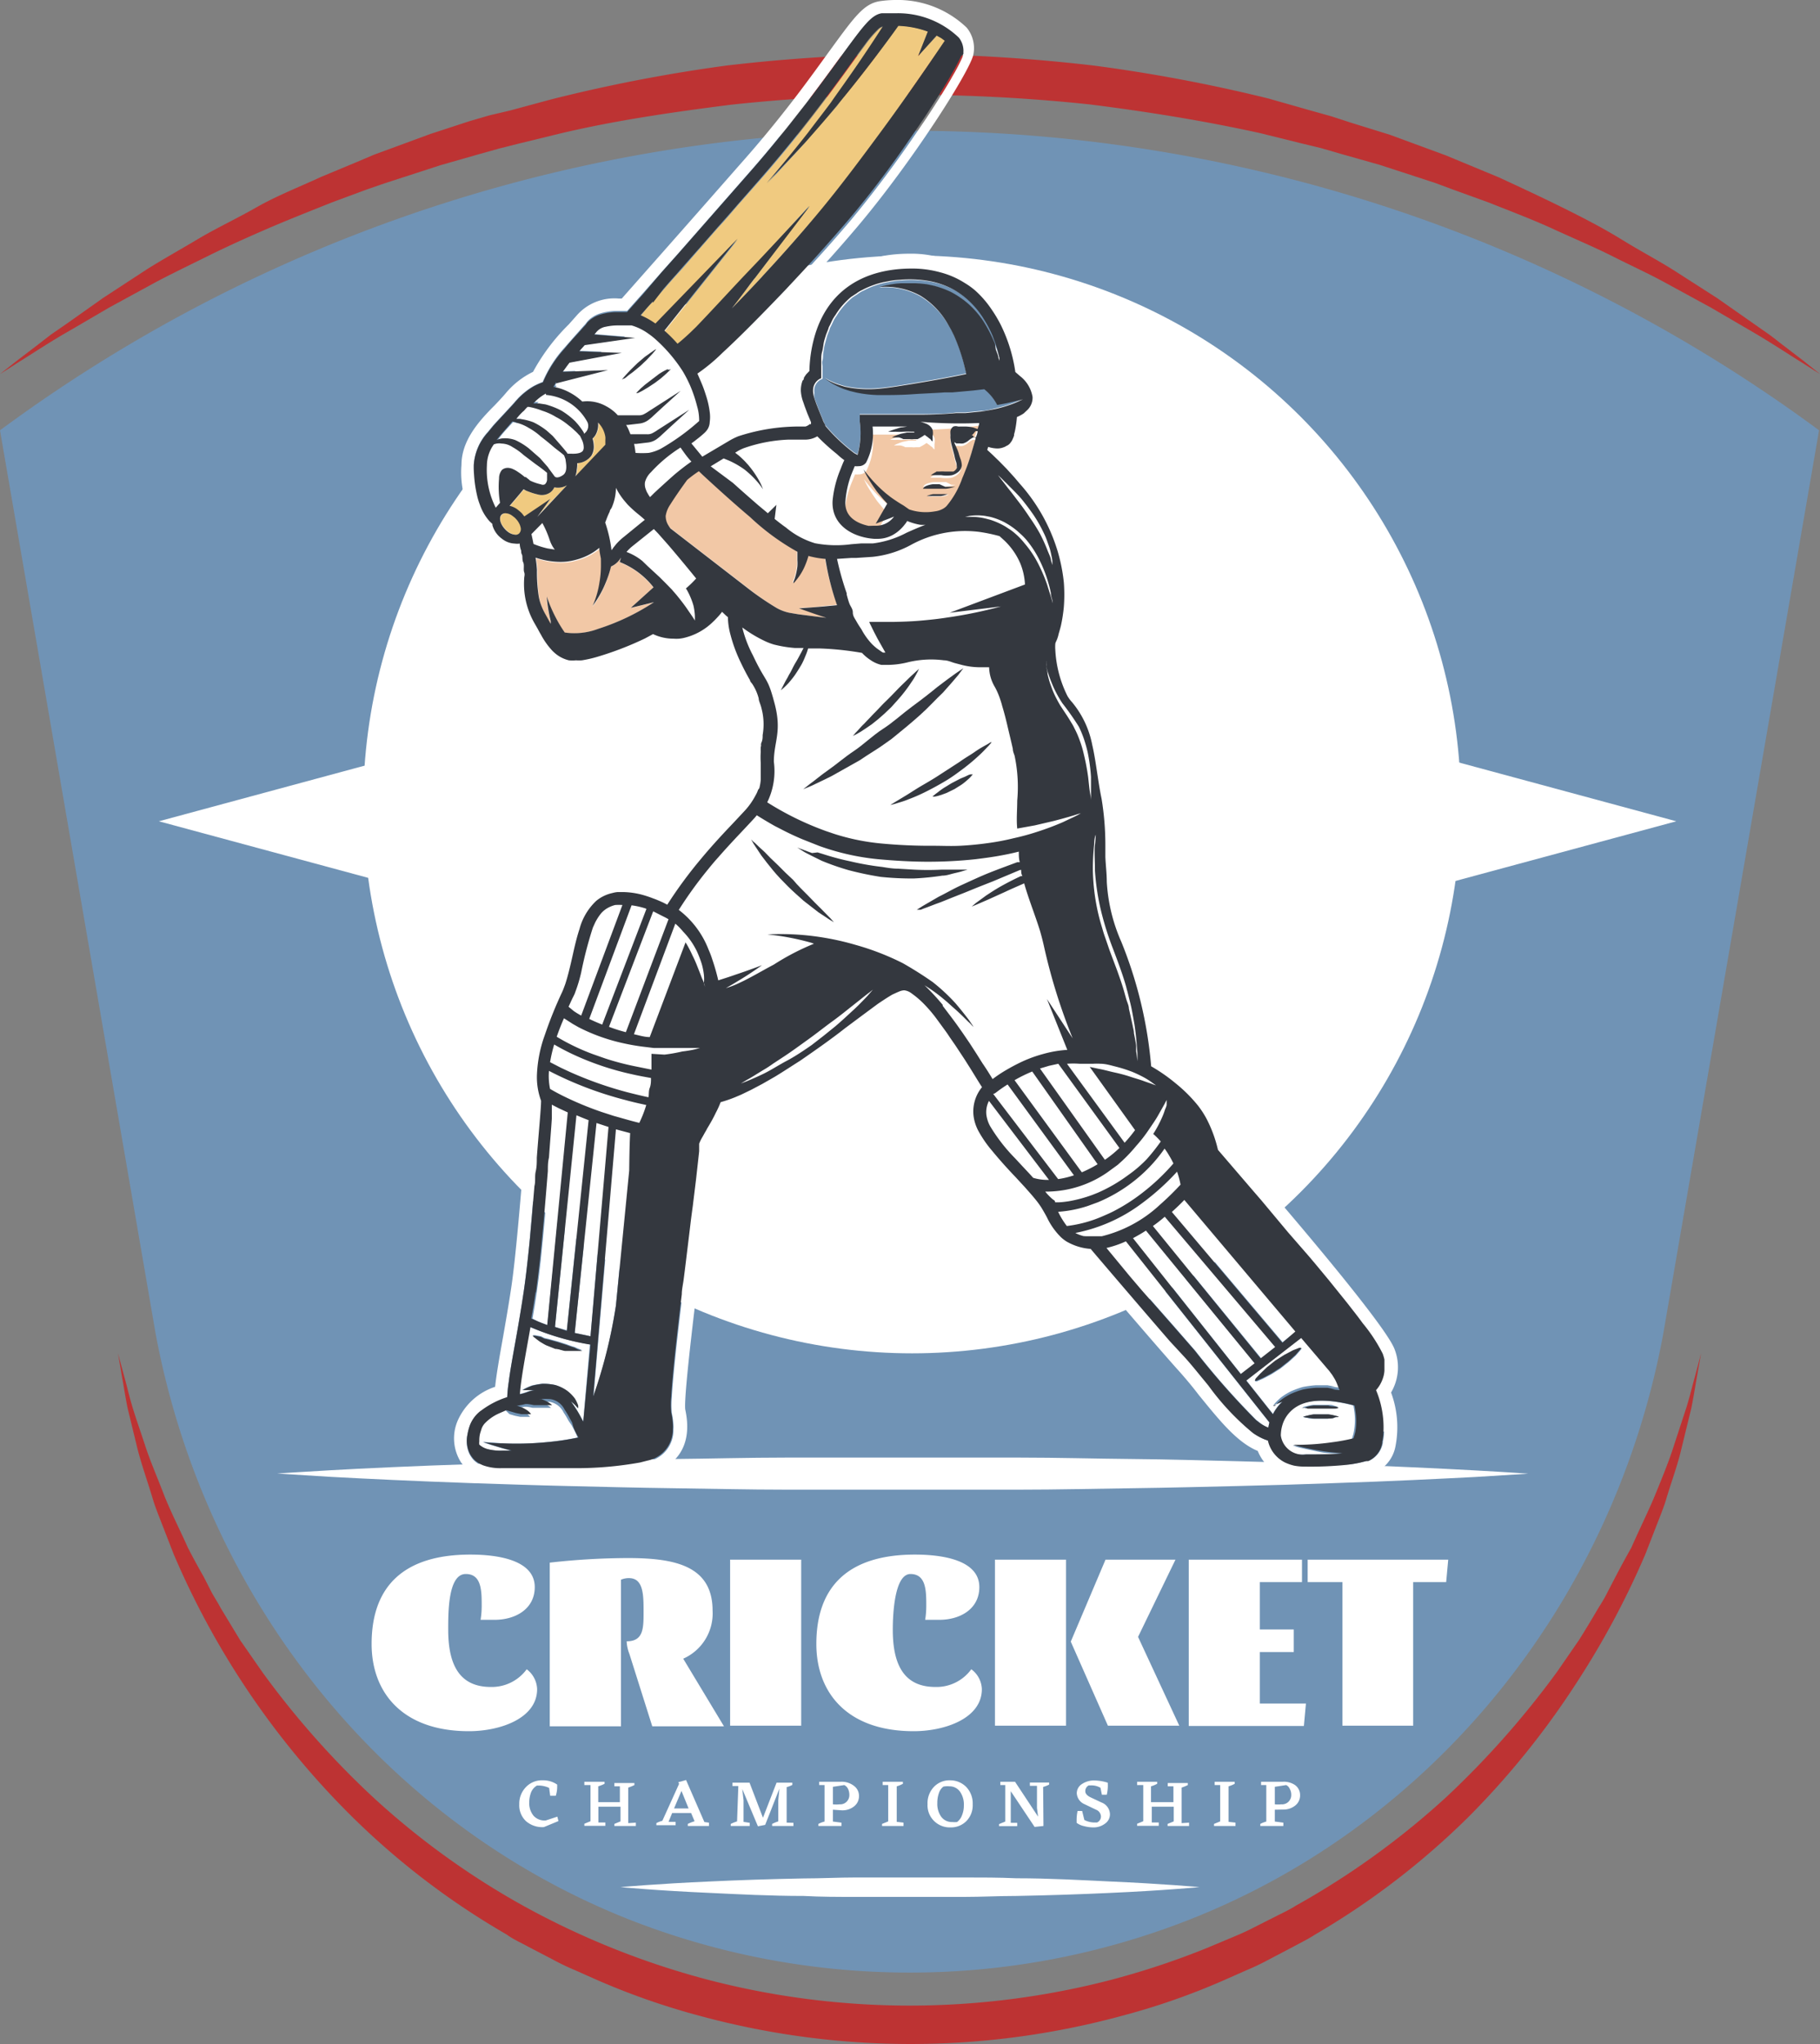 <svg xmlns="http://www.w3.org/2000/svg" viewBox="0 0 115.24 129.39"><rect x="0" y="0" width="115.24" height="129.39" fill="#808080" stroke="none"/><defs><style>.cls-1{fill:#7093b5;}.cls-2{fill:#fff;}.cls-3{fill:#bd3333;}.cls-4{fill:#f2c8a6;}.cls-5{fill:#f0ca80;}.cls-6{fill:#34383f;}</style></defs><g id="Layer_2" data-name="Layer 2"><g id="Layer_1-2" data-name="Layer 1"><path class="cls-1" d="M0,27.24H0L9.86,84.46c3.14,16.73,14.37,30.89,30,37.06a48.55,48.55,0,0,0,17.73,3.35h0a48.33,48.33,0,0,0,17.72-3.35c15.66-6.16,26.89-20.33,30-37.06l9.87-57.22h0A96.93,96.93,0,0,0,0,27.24Z"/><polygon class="cls-2" points="58.1 39 10.06 51.99 58.1 64.97 106.14 51.99 58.1 39"/><circle class="cls-2" cx="57.75" cy="50.92" r="34.75"/><path class="cls-3" d="M115.24,23.68l-1.18-.75c-.77-.47-1.87-1.22-3.33-2.06l-2.4-1.4-2.88-1.57c-1-.55-2.16-1.08-3.33-1.67s-2.44-1.12-3.74-1.72-2.71-1.13-4.14-1.7L92,12l-1.13-.42-1.16-.38-2.37-.77L84.9,9.74l-1.24-.36-1.28-.31L79.8,8.43C76.31,7.66,72.67,7.07,69,6.61A109.06,109.06,0,0,0,57.62,6a109.25,109.25,0,0,0-11.34.63c-3.71.47-7.36,1-10.85,1.83l-2.58.63-1.27.32-1.25.35-2.45.7-2.37.77-1.17.38L23.21,12,21,12.82c-1.43.57-2.82,1.12-4.14,1.69s-2.57,1.14-3.74,1.72-2.3,1.12-3.33,1.67L6.91,19.47,4.5,20.88c-1.46.83-2.56,1.58-3.33,2.05L0,23.68l1.09-.86,1.31-1,.84-.65,1-.69,2.29-1.62L9.3,17.05c1-.63,2.1-1.24,3.24-1.92s2.41-1.27,3.69-2,2.69-1.28,4.12-1.94l2.21-.92,1.13-.48,1.17-.43,2.39-.88,2.48-.81L31,7.3,32.28,7l2.63-.71A100.14,100.14,0,0,1,46,4.15a106.63,106.63,0,0,1,11.63-.73,109,109,0,0,1,11.62.73A100.76,100.76,0,0,1,80.33,6.24L83,7l1.29.36,1.26.41L88,8.53l2.39.88,1.17.43,1.13.47,2.22.92c1.43.66,2.8,1.3,4.11,1.95s2.54,1.29,3.69,2,2.24,1.28,3.24,1.91l2.79,1.79,2.3,1.61,1,.7c.3.22.57.44.83.64l1.31,1Z"/><path class="cls-2" d="M35.36,115.28l-.92.38a1.56,1.56,0,0,1-1.14-.38,1.37,1.37,0,0,1-.42-1.06,1.5,1.5,0,0,1,.42-1.09,1.39,1.39,0,0,1,1.07-.43,1.55,1.55,0,0,1,.91.27h0v.12a1.87,1.87,0,0,1-.09.59h-.35l-.07-.5a1.58,1.58,0,0,0-.69-.15H34a.89.89,0,0,0-.38.45,1.8,1.8,0,0,0-.11.62,1.25,1.25,0,0,0,.28.85.94.94,0,0,0,.77.29l.73-.24Z"/><path class="cls-2" d="M40.26,115.38v.21H38.9l0-.13.39-.16v-.93H37.89v1l.44,0v.21H37l0-.13.39-.16V113L37,113v-.21h1.28l0,.13a2.68,2.68,0,0,1-.4.16v1h1.37v-1l-.35,0v-.21h1.27l0,.13a3,3,0,0,1-.39.16v2.25Z"/><path class="cls-2" d="M44.89,115.38v.21H43.55l0-.13a2.94,2.94,0,0,1,.43-.17l-.22-.52H42.56l-.23.56.45,0v.21H41.56l0-.13a1.88,1.88,0,0,1,.38-.15L43,112.92l-.05-.1.49-.14,1.16,2.66Zm-1.29-.9-.45-1.11-.47,1.11Z"/><path class="cls-2" d="M50.24,115.39v.2H48.89l0-.13a2.42,2.42,0,0,1,.39-.16l0-1.34.07-.73-.9,2.29h0l-.46.09L47,113.25l.08.71,0,1.37.39.06v.2H46.27l0-.13a3,3,0,0,1,.4-.16l.08-2.24-.37,0v-.21h1.08l.85,2.22.86-2.22h1l0,.14a1.59,1.59,0,0,1-.36.14l0,2.25Z"/><path class="cls-2" d="M52.74,114.56v.75l.54.07v.21H51.82l0-.13a1.76,1.76,0,0,1,.39-.15V113l-.34,0v-.21l1.38,0a1.26,1.26,0,0,1,.82.26.78.78,0,0,1,.32.65.81.81,0,0,1-.3.64,1.18,1.18,0,0,1-.78.26Zm0-1.45v1.11a2,2,0,0,0,.42,0,.57.57,0,0,0,.46-.18.59.59,0,0,0,.16-.43.86.86,0,0,0-.08-.36.53.53,0,0,0-.24-.25Z"/><path class="cls-2" d="M57.21,115.38v.21H55.85l0-.13.39-.16V113l-.35,0v-.21h1.28l0,.13a2.1,2.1,0,0,1-.39.16v2.25Z"/><path class="cls-2" d="M60.18,112.7a1.42,1.42,0,0,1,1,.42,1.5,1.5,0,0,1,.41,1.1,1.42,1.42,0,0,1-.4,1.06,1.37,1.37,0,0,1-1,.4,1.42,1.42,0,0,1-1.05-.41,1.39,1.39,0,0,1-.41-1.06,1.5,1.5,0,0,1,.4-1.09A1.36,1.36,0,0,1,60.18,112.7Zm-.45.4a.85.85,0,0,0-.28.41,1.81,1.81,0,0,0-.1.63,1.38,1.38,0,0,0,.25.87.83.83,0,0,0,.69.33,1.65,1.65,0,0,0,.31,0,.93.93,0,0,0,.31-.42,1.61,1.61,0,0,0,.12-.63,1.41,1.41,0,0,0-.25-.88.8.8,0,0,0-.66-.33A1.32,1.32,0,0,0,59.73,113.1Z"/><path class="cls-2" d="M66.07,115.59l-.56.06h0L64,113.39,64,114v1.39l.41,0v.21H63.26l0-.13.39-.16V113l-.31,0v-.21h.93L65.73,115l-.07-.55v-1.4l-.45,0v-.21h1.22l0,.13a2.14,2.14,0,0,1-.38.15Z"/><path class="cls-2" d="M70.28,114.83a.71.71,0,0,1-.31.61,1.2,1.2,0,0,1-.77.24,2.36,2.36,0,0,1-.56-.08,1.21,1.21,0,0,1-.47-.21h0v-.15a2.77,2.77,0,0,1,.06-.6h.29l.14.57a1.41,1.41,0,0,0,.69.16h.11a.41.41,0,0,0,.25-.4.48.48,0,0,0-.31-.41l-.73-.35a.8.8,0,0,1-.49-.69.69.69,0,0,1,.32-.58,1.36,1.36,0,0,1,.81-.23,2.94,2.94,0,0,1,.83.14,2.49,2.49,0,0,1-.06.76h-.31l-.09-.44a1.16,1.16,0,0,0-.6-.15h-.14a.4.4,0,0,0-.22.37c0,.15.11.28.34.39l.68.32A.82.82,0,0,1,70.28,114.83Z"/><path class="cls-2" d="M75.29,115.38v.21H73.93l0-.13.39-.16v-.93H72.93v1l.44,0v.21H72l0-.13.39-.16V113L72,113v-.21h1.27l0,.13a2.1,2.1,0,0,1-.39.16v1H74.3v-1l-.36,0v-.21h1.27l0,.13a3,3,0,0,1-.39.16v2.25Z"/><path class="cls-2" d="M78.23,115.38v.21H76.87l0-.13.39-.16V113l-.35,0v-.21h1.27l0,.13a2.1,2.1,0,0,1-.39.16v2.25Z"/><path class="cls-2" d="M80.72,114.56v.75l.54.07v.21H79.8l0-.13a1.88,1.88,0,0,1,.38-.15V113l-.33,0v-.21l1.38,0A1.26,1.26,0,0,1,82,113a.78.78,0,0,1,.32.65.81.81,0,0,1-.3.64,1.18,1.18,0,0,1-.78.26Zm0-1.45v1.11a2,2,0,0,0,.41,0,.58.58,0,0,0,.47-.18.59.59,0,0,0,.16-.43.74.74,0,0,0-.09-.36.47.47,0,0,0-.23-.25Z"/><path class="cls-2" d="M28.38,103.17c0,2.3.77,3.62,2.7,3.62a2.74,2.74,0,0,0,2.27-1.12,1.64,1.64,0,0,1,.66,1.26c0,1.85-2.34,2.66-4.32,2.66-4.21,0-6.16-2.45-6.16-5.52,0-3.8,2.2-5.66,6.25-5.66,1.81,0,4.08.37,4.08,2.06,0,1.37-1.2,2.07-2.55,2.07-.23,0-.59,0-.88,0a5.46,5.46,0,0,0,.07-.9c0-.91,0-2-1-2C28.36,99.62,28.38,102.12,28.38,103.17Z"/><path class="cls-2" d="M43.26,105l2.58,4.28H41.3l-1.45-4.59a2.38,2.38,0,0,1-.17-.79c1.07,0,1.07-.83,1.07-1.87s0-2.13-.92-2.13a1.25,1.25,0,0,0-.51.1v9.28H34.81V98.92a44.89,44.89,0,0,1,4.95-.29c3,0,5.36.5,5.36,3.33A3.13,3.13,0,0,1,43.26,105Z"/><path class="cls-2" d="M50.73,109.24h-4.5V98.73h4.5Z"/><path class="cls-2" d="M56.53,103.17c0,2.3.77,3.62,2.7,3.62a2.72,2.72,0,0,0,2.27-1.12,1.62,1.62,0,0,1,.67,1.26c0,1.85-2.34,2.66-4.32,2.66-4.22,0-6.16-2.45-6.16-5.52,0-3.8,2.2-5.66,6.24-5.66,1.81,0,4.08.37,4.08,2.06,0,1.37-1.19,2.07-2.54,2.07-.24,0-.6,0-.89,0a5.46,5.46,0,0,0,.07-.9c0-.91,0-2-1-2S56.53,102.12,56.53,103.17Z"/><path class="cls-2" d="M63,109.24V98.73h4.5v10.51ZM74.43,98.73l-2.37,4.89,2.61,5.62H70.15l-2.35-5.32L70,98.73Z"/><path class="cls-2" d="M82.44,100.15H79.77v3h2.15v1.43H79.77v3.26h2.92l-.13,1.42H75.27V98.73h7.17Z"/><path class="cls-2" d="M91.57,100.15H89.48v9.09H85v-9.09h-2.2V98.73H91.7Z"/><path class="cls-3" d="M7.47,85.67l.42,1.55c.14.5.28,1.13.5,1.86s.51,1.54.81,2.46.73,1.91,1.15,3,1,2.21,1.55,3.44c.31.6.64,1.21,1,1.84l.51,1c.18.32.38.63.58,1l1.21,2,1.39,2a54.64,54.64,0,0,0,7,7.92,49.49,49.49,0,0,0,9.54,6.9,51.14,51.14,0,0,0,11.64,4.67,50.71,50.71,0,0,0,25.66,0,50.4,50.4,0,0,0,6-2l1.48-.62c.5-.21,1-.42,1.43-.65l1.37-.69c.45-.23.91-.44,1.35-.72a50.52,50.52,0,0,0,9.54-6.89,56.4,56.4,0,0,0,7-7.92l1.38-2c.42-.67.82-1.33,1.21-2,.2-.32.4-.63.58-1l.52-1c.33-.63.66-1.24,1-1.84.54-1.23,1.11-2.36,1.55-3.44s.85-2.08,1.14-3l.81-2.47c.22-.72.37-1.35.51-1.85.27-1,.41-1.55.41-1.55s-.1.55-.28,1.58c-.09.51-.19,1.16-.34,1.9l-.62,2.54c-.23,1-.6,2-.94,3.11-.16.57-.4,1.14-.63,1.74l-.72,1.85a53.16,53.16,0,0,1-4.35,8.13A52,52,0,0,1,93,115a48.65,48.65,0,0,1-9.74,7.47c-.45.29-.94.53-1.42.79l-1.45.76a16.16,16.16,0,0,1-1.46.7l-1.47.65a43.8,43.8,0,0,1-6.32,2.21,51,51,0,0,1-26.94,0,45.52,45.52,0,0,1-6.3-2.2l-1.51-.67a15.31,15.31,0,0,1-1.47-.71l-1.44-.75c-.47-.26-1-.49-1.4-.79A48.33,48.33,0,0,1,22.29,115,52.11,52.11,0,0,1,11,98.39l-.72-1.85c-.23-.6-.47-1.17-.63-1.74-.35-1.14-.71-2.16-.95-3.11l-.62-2.55c-.15-.74-.24-1.38-.34-1.89C7.57,86.22,7.47,85.67,7.47,85.67Z"/><path class="cls-2" d="M17.55,93.28s1.24-.09,3.4-.21,5.25-.27,9-.39c1.86-.07,3.87-.14,6-.18s4.37-.12,6.69-.14,4.71-.09,7.14-.09l7.38,0,7.38,0c2.44,0,4.83.07,7.15.09s4.56.09,6.68.14,4.14.12,6,.18c3.71.13,6.8.28,9,.4s3.4.21,3.4.21l-3.4.21c-2.17.11-5.26.27-9,.39-1.85.07-3.86.13-6,.18s-4.36.11-6.68.14-4.71.09-7.15.09l-7.38,0-7.38,0c-2.43,0-4.83-.06-7.14-.09s-4.56-.09-6.69-.14-4.13-.12-6-.18c-3.71-.13-6.8-.28-9-.4Z"/><path class="cls-2" d="M39.29,119.46s2.29-.21,5.73-.36c1.71-.08,3.72-.15,5.87-.19,1.07,0,2.18-.06,3.31-.06l3.42,0,3.42,0c1.12,0,2.23,0,3.31.05,2.15,0,4.15.12,5.87.2,3.44.15,5.73.36,5.73.36s-2.29.22-5.73.37c-1.72.08-3.72.15-5.87.19-1.08,0-2.19.06-3.31.06l-3.42,0-3.42,0c-1.13,0-2.24,0-3.31-.06-2.15,0-4.16-.11-5.87-.19C41.58,119.68,39.29,119.46,39.29,119.46Z"/><path class="cls-2" d="M88.31,85.43c-.51-1.46-6.69-8.72-10.43-13a8.06,8.06,0,0,0-1.34-2.83A11.48,11.48,0,0,0,73.68,67a26.19,26.19,0,0,0-2-7.79,14.85,14.85,0,0,1-1-5.81,18.87,18.87,0,0,0-.26-3c-.1-.5-.18-1-.26-1.54a9,9,0,0,0-1.81-5,5.85,5.85,0,0,1-.86-3,9.27,9.27,0,0,0,.53-2.36v0a.49.49,0,0,0,0-.12,11.21,11.21,0,0,0-.27-3.63,13.89,13.89,0,0,0-3.64-5.88c.47-.29.81-.82,1-2a2,2,0,0,0,1-1.81,2.93,2.93,0,0,0-1.15-2,10.84,10.84,0,0,0-1-3,6.88,6.88,0,0,0-6.37-4c-4.32,0-7,2.6-7.32,7a2.59,2.59,0,0,0-.39,2.5l.18.5a10.05,10.05,0,0,0-4.41,1,4.12,4.12,0,0,0-.22-2.29c-.09-.31-.2-.62-.32-.92a101.28,101.28,0,0,0,9.19-9.51c3.47-4.11,7-9.66,7.32-10.83a2.05,2.05,0,0,0-.41-1.76A6.31,6.31,0,0,0,56.68,0h0a6.8,6.8,0,0,0-1,.08c-1,.17-1.59,1-3.13,3.11-1.21,1.67-3,4.19-5.66,7.18-3.78,4.31-6.48,7.35-7.52,8.53h-.18A3.17,3.17,0,0,0,36.49,20l-.48.54a12.76,12.76,0,0,0-2.26,3A5.2,5.2,0,0,0,32,24.92c-.19.22-.42.47-.67.73-1,1-2.11,2.23-2.11,3.78a5.86,5.86,0,0,0,1.23,4.1l.06.06a2.58,2.58,0,0,0,.52.82,2.47,2.47,0,0,0,1.29.76,8.06,8.06,0,0,1,.13,1c0,.12,0,.25,0,.38a5.83,5.83,0,0,0,.74,3.2c.08.14.16.27.23.41.54,1,1.36,2.44,3.15,2.44a3.12,3.12,0,0,0,.52,0A17.8,17.8,0,0,0,41.47,41a4,4,0,0,0,1.24.2,4.4,4.4,0,0,0,.95-.11,4.83,4.83,0,0,0,1.82-.89,9.74,9.74,0,0,0,.7,2,13.82,13.82,0,0,0,.8,1.49,3.69,3.69,0,0,1,.49,1.3,3.47,3.47,0,0,1,0,1.83,8.62,8.62,0,0,0-.15,1.44v.32a2.43,2.43,0,0,1-.82,2.24l-.71.76A34.94,34.94,0,0,0,42,56.21a6.69,6.69,0,0,0-2.5-.58,3.49,3.49,0,0,0-1.69.4c-1.56.82-2,2.68-2.35,4.33a11.9,11.9,0,0,1-.61,2.14l0,0c-.93,2-2.21,4.82-1.41,7.24-.11,1.49-.65,9-1.07,11.78-.16,1.07-.35,2.16-.52,3.13-.25,1.39-.42,2.39-.5,3.14a3.93,3.93,0,0,0-2.36,2.12,2.83,2.83,0,0,0,.22,2.69,2.91,2.91,0,0,0,2.55,1.09l1,0c.75,0,1.75.05,2.82.05a23.32,23.32,0,0,0,5.71-.51c.66-.18,2.75-1,2.1-4-.12-.85.77-7.91,1.15-10.92.31-2.48.58-4.63.66-5.68l.41-.73c.27-.46.54-.94.75-1.4A17.15,17.15,0,0,0,49.54,69a50.09,50.09,0,0,0,4.51-3.14c.72-.53,1.39-1,2.07-1.51a6,6,0,0,1,1.15-.69,6.46,6.46,0,0,1,.67.55,31.51,31.51,0,0,1,3.3,4.68,3.33,3.33,0,0,0,0,3.21,16.46,16.46,0,0,0,2.47,3.07l.55.6.09.09a11,11,0,0,1,.9,1.1c.12.19.23.4.33.59A3.92,3.92,0,0,0,68.7,79.9c1.15,1.35,4.1,4.81,5.76,6.68.5.55,1,1.14,1.44,1.72,1.29,1.58,2.41,3,3.74,3.55a2.84,2.84,0,0,0,.54.86,3.18,3.18,0,0,0,2.45,1,15.13,15.13,0,0,0,4.13-.38,2.28,2.28,0,0,0,1.6-1.78,6.3,6.3,0,0,0-.28-3.4A3.14,3.14,0,0,0,88.31,85.43Zm-.67,5.18a3.22,3.22,0,0,1-.08.66.17.17,0,0,1,0,.07,1.53,1.53,0,0,1-.89,1.14l-.12,0-.4.1a7.93,7.93,0,0,1-.85.14,22.74,22.74,0,0,1-2.66.11A3.37,3.37,0,0,1,82,92.8a3,3,0,0,1-.51-.17,2.05,2.05,0,0,1-1.15-1.42,3.08,3.08,0,0,1-.47-.19,3.87,3.87,0,0,1-.47-.28,16,16,0,0,1-2.82-3l-.22-.27c-.4-.5-.81-1-1.24-1.48l-1-1.08c-1.82-2.09-4.29-5-5-5.83a3.54,3.54,0,0,1-1.53-.47,2.34,2.34,0,0,1-.34-.26,4.4,4.4,0,0,1-.9-1.27q-.17-.31-.36-.63a5.58,5.58,0,0,0-.44-.59c-.17-.21-.38-.44-.59-.68h0l-.6-.65c-.46-.49-.92-1-1.33-1.48l-.3-.36A7.54,7.54,0,0,1,62,71.66a2.76,2.76,0,0,1-.3-.86,2.42,2.42,0,0,1,.52-1.93c-.24-.39-.53-.86-.85-1.36l-.24-.38-.6-.91-.36-.52c-.11-.17-.22-.33-.34-.49l-.49-.67a8.7,8.7,0,0,0-.86-1,5.7,5.7,0,0,0-.74-.62.91.91,0,0,0-.45-.18.92.92,0,0,0-.3.07l-.12.05-.33.15c-.29.17-.61.38-.92.59l-1,.74-1.06.79c-.91.68-1.84,1.38-2.86,2.07-.51.34-1,.68-1.58,1l-.26.15-.56.32-.7.37-.62.3-.4.17a8.22,8.22,0,0,1-.91.31,5.78,5.78,0,0,1-.31.68c-.16.33-.35.66-.55,1,0,.09-.1.18-.15.27l-.15.27a2.37,2.37,0,0,0-.2.41c0,.14,0,.3,0,.48,0,.46-.12,1.08-.2,1.8-.06.5-.13,1-.2,1.64q-.06.43-.12.9l-.12,1c-.06.49-.12,1-.19,1.56s-.11.84-.16,1.27-.07.59-.11.88c-.3,2.49-.59,5.07-.67,6.48a5.41,5.41,0,0,0,0,1,4.23,4.23,0,0,1,.1.73,1.71,1.71,0,0,1,0,.32,2,2,0,0,1-1.6,2l-.47.12a22.82,22.82,0,0,1-4.11.36H34.72l-1.41,0-.59,0h-1a3.17,3.17,0,0,1-1.14-.18,1.81,1.81,0,0,1-.41-.23,1.26,1.26,0,0,1-.32-.33,1.44,1.44,0,0,1-.2-.39,1.9,1.9,0,0,1-.06-1,3.31,3.31,0,0,1,.15-.58,2.07,2.07,0,0,1,.66-.9l.1-.07a5.46,5.46,0,0,1,1.61-.82,9,9,0,0,1,.1-1c.08-.66.23-1.5.43-2.59s.36-2.06.52-3.14c.12-.82.26-2,.39-3.37.05-.6.11-1.22.16-1.85l.12-1.41c0-.31,0-.62.08-.92s.05-.59.07-.88c.13-1.72.23-3.12.27-3.6A4.32,4.32,0,0,1,34,68a8.34,8.34,0,0,1,.41-2.21l.15-.43a25.83,25.83,0,0,1,1-2.45v0c.08-.17.14-.34.21-.53.18-.55.32-1.17.46-1.78s.26-1.16.44-1.7a3.78,3.78,0,0,1,1.06-1.79,2.36,2.36,0,0,1,.42-.28,2.46,2.46,0,0,1,.61-.22,1.75,1.75,0,0,1,.33-.06l.36,0h0a5.06,5.06,0,0,1,1.15.16,6.94,6.94,0,0,1,.73.24c.23.08.45.18.65.27l.27.13a27.9,27.9,0,0,1,2.16-2.93c.71-.84,1.39-1.57,2-2.22l.72-.77a4.51,4.51,0,0,0,.71-1A1.81,1.81,0,0,0,48,50a1.18,1.18,0,0,0,.07-.2,3.09,3.09,0,0,0,.09-.53c0-.12,0-.25,0-.38h0c0-.12,0-.24,0-.37v-.32a5,5,0,0,1,0-.7,2.91,2.91,0,0,1,0-.31c0-.1,0-.2.05-.29s0-.31.07-.46a4,4,0,0,0,0-1.36c0-.11,0-.23-.08-.36s-.12-.44-.17-.6a3.08,3.08,0,0,0-.41-.92c-.05-.07-.09-.15-.14-.23-.15-.26-.35-.62-.62-1.19a9.55,9.55,0,0,1-.62-1.7,4.5,4.5,0,0,1-.16-1.1L46,38.89l-.24-.23a3.11,3.11,0,0,1-.23.28c-.11.12-.22.24-.34.35a3.9,3.9,0,0,1-1.76,1,2.32,2.32,0,0,1-.38.07,2.3,2.3,0,0,1-.37,0,3,3,0,0,1-1.29-.29l-.5.27a20.33,20.33,0,0,1-3,1.16,7.62,7.62,0,0,1-1,.23,2.43,2.43,0,0,1-.38,0,2.15,2.15,0,0,1-.45,0,2.1,2.1,0,0,1-.74-.34,2.61,2.61,0,0,1-.31-.27,4.76,4.76,0,0,1-.71-1c-.07-.12-.14-.24-.2-.36l-.24-.42a5,5,0,0,1-.63-2.78c0-.15,0-.28,0-.41s0-.39-.06-.62-.06-.33-.08-.49,0-.17-.05-.25-.06-.31-.09-.45a1.07,1.07,0,0,1-.32,0,1.37,1.37,0,0,1-.8-.3,1.71,1.71,0,0,1-.25-.22,1.59,1.59,0,0,1-.36-.64.59.59,0,0,1,0-.08L31,33a3,3,0,0,1-.61-1,4.13,4.13,0,0,1-.14-.42A8.14,8.14,0,0,1,30,29.43h0a3.39,3.39,0,0,1,.88-2.08l.32-.39c.22-.25.45-.49.68-.74l0,0,.5-.54.18-.2c.08-.1.17-.19.25-.28a4.48,4.48,0,0,1,.95-.75,4.2,4.2,0,0,1,.6-.27A7.5,7.5,0,0,1,35.75,22c.28-.32.57-.65.88-1l.31-.35.12-.13a.74.74,0,0,0,.09-.12,1.45,1.45,0,0,1,.34-.31,1.9,1.9,0,0,1,.45-.23,3.63,3.63,0,0,1,1.23-.18l.54,0,1-1.12,1.19-1.35,1-1.12,4.61-5.25c.66-.75,1.27-1.48,1.83-2.17.29-.34.56-.68.81-1l.91-1.16c.86-1.13,1.58-2.12,2.16-2.91C54.61,1.75,55.13,1,55.8.91l.35,0h.08l.34,0h.11a5.57,5.57,0,0,1,4,1.53.88.88,0,0,1,.12.17,1.33,1.33,0,0,1,.18.57,1.25,1.25,0,0,1,0,.21.24.24,0,0,1,0,.09,1.28,1.28,0,0,1-.07.21,12.66,12.66,0,0,1-.63,1.19c-.09.17-.2.35-.32.55-.35.58-.78,1.26-1.27,2-.33.49-.68,1-1.06,1.55-1.12,1.62-2.43,3.37-3.79,5-.57.67-1.21,1.41-1.9,2.17s-1.41,1.54-2.13,2.31c-1.45,1.53-2.88,3-4,4a11.59,11.59,0,0,1-1.59,1.32c.1.23.21.46.3.7s.18.49.26.74a5.53,5.53,0,0,1,.22,1,2.31,2.31,0,0,1,0,.62.92.92,0,0,1-.17.51l0,0a1.37,1.37,0,0,1-.17.19,6.63,6.63,0,0,1-.52.43c-.09.08-.2.15-.3.23l.69.84,1.69-1a4.48,4.48,0,0,1,.58-.29,12.38,12.38,0,0,1,4-.62H51a.72.72,0,0,0,.28-.07.2.2,0,0,0,.08,0,.69.69,0,0,0,0-.13l-.23-.55L51,25.8c0-.13-.09-.27-.14-.4a2.45,2.45,0,0,1-.12-.6,1.7,1.7,0,0,1,.11-.68c0-.06,0-.12.08-.17a2.13,2.13,0,0,1,.17-.25l.09-.09a.76.76,0,0,1,.09-.09,8.67,8.67,0,0,1,.31-2.13c.77-2.8,2.93-4.36,6.18-4.36a6.7,6.7,0,0,1,1.77.23,5.45,5.45,0,0,1,1.54.67,4.69,4.69,0,0,1,.68.49,6.35,6.35,0,0,1,1,1.15,8.38,8.38,0,0,1,.6,1,9.92,9.92,0,0,1,.93,3l.3.26a2.1,2.1,0,0,1,.79,1.32A1.08,1.08,0,0,1,65,26l-.17.13a2.5,2.5,0,0,1-.43.23,6.65,6.65,0,0,1-.11.81,2.29,2.29,0,0,1-.07.28s0,.06,0,.08a2.44,2.44,0,0,1-.15.35L64,28a.59.59,0,0,1-.23.22.6.6,0,0,1-.16.08,1.08,1.08,0,0,1-.42.08,2.08,2.08,0,0,1-.57-.1l-.06.19c.13.12.29.26.46.43l.3.29.47.48.49.54.34.4A11.32,11.32,0,0,1,67,35a11.05,11.05,0,0,1,.28,1.86,10,10,0,0,1,0,1.57h0v0a9.84,9.84,0,0,1-.18,1.16c0,.22-.11.42-.16.59s0,.17-.07.24-.1.26-.13.35a2.36,2.36,0,0,0,0,.36,7.35,7.35,0,0,0,.77,2.93,2.32,2.32,0,0,0,.29.39,6,6,0,0,1,1.28,2.71c.14.6.23,1.21.32,1.82s.16,1.06.27,1.58a18,18,0,0,1,.24,2.9l0,.78c0,.52,0,1,.09,1.58a10.87,10.87,0,0,0,.92,3.8,26.94,26.94,0,0,1,1.91,7.93,10.79,10.79,0,0,1,1.54,1.07,9.36,9.36,0,0,1,1.12,1.06q.18.19.33.39a5.94,5.94,0,0,1,.5.77,8.33,8.33,0,0,1,.74,2l2.19,2.55.57.66,1.67,2,1.3,1.56.43.51.83,1,1.16,1.44.35.45c.23.29.44.57.63.83a10.17,10.17,0,0,1,1.26,1.92,3,3,0,0,1,.11.37c0,.12,0,.24,0,.35v.37a1.86,1.86,0,0,1-.1.48,2.15,2.15,0,0,1-.43.74,6.09,6.09,0,0,1,.52,2.57Z"/><path class="cls-2" d="M39,34.44a3.7,3.7,0,0,1,.49-.46l.33-.27.92-.75.07-.05c-.15-.14-.28-.25-.43-.37a7.82,7.82,0,0,1-.66-.6l-.23-.27a4.37,4.37,0,0,1-.51-.79,3.16,3.16,0,0,1-.29,1.26c0,.08-.08.15-.12.24a5.16,5.16,0,0,0-.21.49l-.08.21a8.46,8.46,0,0,1,.4,1.75c.05-.06.09-.12.15-.18Zm.17-1.34.16-.37.17.16-.32.25Z"/><path class="cls-2" d="M45,29.52l1.32,1.21c.52.47,1.09,1,1.61,1.42l.6.5.54-.53L49,33c.25.2.48.38.71.54a5.18,5.18,0,0,0,1.85,1,7.18,7.18,0,0,0,2.3.06l.62-.05.35,0,.39,0a6.18,6.18,0,0,0,2.14-.68c.38-.17.77-.34,1.19-.5a1.86,1.86,0,0,1-.34,0,3.87,3.87,0,0,1-.82-.24.94.94,0,0,1-.12.18,2.75,2.75,0,0,1-.33.37,2.36,2.36,0,0,1-.47.34,2,2,0,0,1-1,.24h-.17c-1.38-.1-2.73-.89-2.63-2.43a6.83,6.83,0,0,1,.51-2c.08-.21.15-.39.23-.55a4,4,0,0,1-.46-.38,13.52,13.52,0,0,1-1.2-1.21,1.5,1.5,0,0,1-.75.21h-.26l-.89,0a9.65,9.65,0,0,0-2.81.54,2.58,2.58,0,0,0-.44.22l-.11.07.22.17a5.86,5.86,0,0,1,.45.43c.07.08.15.16.22.25a6.05,6.05,0,0,1,.67,1,3.45,3.45,0,0,1,.2.46l0,0a4.52,4.52,0,0,0-.32-.43,6,6,0,0,0-.84-.81,5.49,5.49,0,0,0-1-.58L45.86,29Z"/><path class="cls-2" d="M43.09,28.35a9.07,9.07,0,0,0-1.87,1.56,1.37,1.37,0,0,0-.38.63.88.88,0,0,0,.06.48,1,1,0,0,0,.12.23,1.64,1.64,0,0,0,.14.22l.25-.25L41.7,31l.66-.6.35-.31c.36-.3.73-.59,1.07-.82C43.56,29,43.31,28.65,43.09,28.35Z"/><path class="cls-2" d="M32.66,26.52h.21a3.53,3.53,0,0,1,.87.21,4.58,4.58,0,0,1,.86.54l.37.33.35.33c.21.24.4.46.56.66l.06.09h.22c.39,0,.66-.05.75-.19a.41.41,0,0,0,.05-.19,1.15,1.15,0,0,0-.12-.51l-.11-.23a.46.46,0,0,0-.07-.07,2.65,2.65,0,0,0-.29-.29,3.63,3.63,0,0,0-.35-.3,4.23,4.23,0,0,0-.81-.54,3.85,3.85,0,0,0-.88-.4,4.43,4.43,0,0,0-.83-.24l-.1,0a2.5,2.5,0,0,0-.22.24C33,26.14,32.84,26.33,32.66,26.52Z"/><path class="cls-2" d="M33.68,25.45l.37,0,.4.06a5,5,0,0,1,1,.39,4.77,4.77,0,0,1,.86.66,4.34,4.34,0,0,1,.57.74l0,.07,0,0a.59.59,0,0,0,.23-.73,3.3,3.3,0,0,0-2.63-1.73A3.09,3.09,0,0,0,33.68,25.45Z"/><path class="cls-2" d="M36.93,25.28a2.45,2.45,0,0,1,1.52.3,2.71,2.71,0,0,1,.73.57l.58,0,.74,0a.66.66,0,0,0,.31-.06,2.7,2.7,0,0,0,.35-.21l2-1.28-.8.73-.3.27-.63.58a2.73,2.73,0,0,1-.36.3,1.18,1.18,0,0,1-.5.19l-.76.09h-.1l.12.23c.05.11.1.24.15.36l.32,0,.74,0a.66.66,0,0,0,.31-.06,2.7,2.7,0,0,0,.35-.21l2-1.28-.54.49-.56.51-.63.58a2.73,2.73,0,0,1-.36.3,1.18,1.18,0,0,1-.5.19l-.76.09h-.14a5.62,5.62,0,0,1,.09.57,6,6,0,0,0,.84,0,2.74,2.74,0,0,0,.77-.27,14.13,14.13,0,0,0,2.42-1.75,3.15,3.15,0,0,0-.13-.93,8.7,8.7,0,0,0-.45-1.33,8.28,8.28,0,0,0-.46-.89,9.78,9.78,0,0,0-1.7-2,4.45,4.45,0,0,0-.48-.38A3.48,3.48,0,0,0,40,20.57l-.3,0-.52,0a3.56,3.56,0,0,0-.8.08,1,1,0,0,0-.61.34l-.13.16,2.59.21-3.2.46c-.11.13-.23.25-.34.39l2.69.1-3.31.62c-.15.19-.29.39-.43.58l2.87-.11-3.29.84c0,.06-.05.11-.07.17a3.32,3.32,0,0,1,1,.34A3.69,3.69,0,0,1,36.93,25.28Zm5.47-1.92-.22.21-.33.29-.4.3-.41.27-.2.12-.17.1-.28.14-.11,0,.08-.08.22-.22c.1-.08.21-.19.33-.28l.39-.3.42-.27a4,4,0,0,1,.37-.22l.16-.08.12-.06.11-.05Zm-.87-1.25-.07.11c-.06.06-.12.15-.22.25l-.32.34-.39.37-.41.34c-.13.11-.26.2-.37.28s-.21.14-.28.19l-.11.06,0,0,.06-.08a12,12,0,0,1,.54-.59l.38-.37.41-.35c.13-.11.27-.19.38-.28l.27-.18Z"/><path class="cls-4" d="M49.18,38.49a2.82,2.82,0,0,0,.8.3l.59.1.87.11.89.11L52.09,39c-.75-.25-1.49-.52-1.49-.52s.79,0,1.57-.12l.84-.08a17,17,0,0,1-.78-2.94,5.76,5.76,0,0,1-.84-.13,2,2,0,0,1-.23-.06h0a4.78,4.78,0,0,1-.29.78,3.58,3.58,0,0,1-.43.69l-.09.11a.36.36,0,0,1-.08.09l-.06.07,0-.09.09-.24a4.32,4.32,0,0,0,.16-.74,2.8,2.8,0,0,0,0-.4c0-.12,0-.24,0-.33s0-.14,0-.2a15,15,0,0,1-3-2.2c-1.06-.91-2.32-2.06-3-2.67l-.24-.23a8.29,8.29,0,0,0-.74.55c-.37.51-.73,1-1.07,1.56a1.74,1.74,0,0,0-.29.72,1.11,1.11,0,0,0,.18.61,1.88,1.88,0,0,0,.12.18l4.8,3.71A18.35,18.35,0,0,0,49.18,38.49Z"/><path class="cls-5" d="M36.55,29.73a1.41,1.41,0,0,1-.09.41l1.9-2c0-.09,0-.2,0-.31a1.1,1.1,0,0,0,0-.18,1.62,1.62,0,0,0-.46-.91,1.33,1.33,0,0,1-.16.78,1,1,0,0,1-.19.23,1.88,1.88,0,0,1,.08.51,1.08,1.08,0,0,1-.15.57,1.18,1.18,0,0,1-.9.48A1.87,1.87,0,0,1,36.55,29.73Z"/><path class="cls-5" d="M40.56,20a5.09,5.09,0,0,1,.95.53l5.21-5.38-4.64,5.83a9.28,9.28,0,0,1,.83.83c.18-.14.46-.38.81-.71l.37-.36c.79-.82,1.86-2,2.92-3.11l1.19-1.26L51.27,13l-.18.25L47.5,18c-.39.52-.78,1-1.16,1.53C47.83,18,49.7,16,51.65,13.71c1.41-1.67,2.83-3.53,4.2-5.43s2.72-3.85,4-5.7l-.23-.17-.29-.16L58.14,3.54,58.75,2a6,6,0,0,0-1.86-.39c-.33.47-1.86,2.58-3.59,4.68L53,6.71C52.3,7.51,51.62,8.28,51,9l-.71.78L49.17,11l-.21.21-.39.41s1.21-1.39,2.63-3.2c.47-.6,1-1.25,1.45-1.91.35-.48.7-1,1-1.42,1-1.4,1.83-2.69,2.29-3.4h0a.7.7,0,0,0-.35.22,6.92,6.92,0,0,0-.8.94c-1.2,1.59-3.26,4.66-6.71,8.6L46.71,13c-.43.5-.85,1-1.25,1.42l-1.13,1.29c-.54.61-1,1.17-1.48,1.68-.3.33-.57.64-.82.93l-.69.78C41,19.43,40.77,19.73,40.56,20Z"/><path class="cls-4" d="M34.54,38.92l.32.58c0-.06,0-.12,0-.18a9.43,9.43,0,0,1-.25-1.55,9.23,9.23,0,0,0,.61,1.41,7.93,7.93,0,0,0,.53.87l0,0a4.24,4.24,0,0,0,2.11-.23,14.41,14.41,0,0,0,3.54-1.69l-1.47.36,1.44-1.3a5.06,5.06,0,0,0-2.14-1.6l.08-.29a1.32,1.32,0,0,1-.63.57v0A6.82,6.82,0,0,1,38.32,37a6.29,6.29,0,0,1-.52,1c-.16.25-.28.41-.28.41a6.28,6.28,0,0,0,.25-.69A5.72,5.72,0,0,0,38,36.9a6,6,0,0,0,.09-1c0-.14,0-.26,0-.34a1.16,1.16,0,0,1,0-.13h0c0-.2-.06-.45-.1-.7a3.81,3.81,0,0,1-1.5.76,3.58,3.58,0,0,1-1,.13,5,5,0,0,1-1.54-.27,6.6,6.6,0,0,1,.09.79,9.8,9.8,0,0,0,.09,1.66,3,3,0,0,0,.09.38A3.83,3.83,0,0,0,34.54,38.92Z"/><path class="cls-2" d="M44,39a3.78,3.78,0,0,0-.14-.71,4.6,4.6,0,0,0-.42-1l-.06-.09a6.45,6.45,0,0,0,.65-.63c-.6-.74-1.24-1.51-1.79-2.15l-.62-.7-.27-.28L40,34.57a2.7,2.7,0,0,0-.38.37,3.57,3.57,0,0,1,1,.57l.33.32.37.35.4.37.39.39.38.39c.11.14.24.26.34.4s.42.53.58.76l.39.57.16.23S44,39.19,44,39Z"/><path class="cls-2" d="M35.12,34.78a1.62,1.62,0,0,1-.19-.29,2.42,2.42,0,0,1-.16-.39,6.12,6.12,0,0,0-.44-1l-.69.7c0,.14.08.36.13.62a5.5,5.5,0,0,0,.9.28Z"/><path class="cls-5" d="M32,33.49a1.29,1.29,0,0,0,.17.16.87.87,0,0,0,.5.2.31.31,0,0,0,.23-.08.4.4,0,0,0,.09-.4.93.93,0,0,0-.1-.26,1.15,1.15,0,0,0-.19-.26.8.8,0,0,0-.17-.15,1,1,0,0,0-.17-.12.75.75,0,0,0-.33-.09.36.36,0,0,0-.23.08C31.57,32.75,31.66,33.16,32,33.49Z"/><path class="cls-5" d="M35.9,30.72a1.13,1.13,0,0,1-.8.13.84.84,0,0,1-.27.33.93.93,0,0,1-.78.12,3.78,3.78,0,0,1-.53-.16l-.21-.08L33.15,31c-.09.12-.22.27-.37.45l-.51.6a1.43,1.43,0,0,1,.41.17,2.64,2.64,0,0,1,.37.31l.15.19,1.65-1.11L34,32.69Z"/><path class="cls-2" d="M31.34,32.11l.27-.31a6.08,6.08,0,0,1-.06-1.54.82.82,0,0,1,.19-.55.58.58,0,0,1,.48-.11.75.75,0,0,1,.24.08,1.55,1.55,0,0,1,.22.12,4.62,4.62,0,0,1,.5.37l.06,0,.18.14.09.08a3.11,3.11,0,0,0,.69.24.29.29,0,0,0,.25,0,.43.43,0,0,0,.14-.29l0-.44-.1-.08c-.18-.15-.4-.31-.64-.48l-.74-.56a3.93,3.93,0,0,0-.71-.51,1.3,1.3,0,0,0-.69-.22.93.93,0,0,0-.49.05,2.31,2.31,0,0,0-.49,1.3A5.3,5.3,0,0,0,31.34,32.11Z"/><path class="cls-2" d="M35.17,30.2s.21.09.52-.08.21-.82.17-1v0l-.09-.25-.09-.08c-.19-.16-.41-.34-.65-.52s-.48-.4-.74-.6a4,4,0,0,0-.74-.53,2.8,2.8,0,0,0-.72-.32,1.62,1.62,0,0,0-.34-.1c-.36.39-.74.78-1,1.18a1.17,1.17,0,0,1,.3-.1,1.87,1.87,0,0,1,.89.1,4.3,4.3,0,0,1,.85.52l.71.62.49.54h0l.06.09h0Z"/><path class="cls-2" d="M69.5,73.7l-4.18-5.87a9,9,0,0,0-1.12.55l4.33,5.83A7.66,7.66,0,0,0,69.5,73.7Z"/><path class="cls-2" d="M71.68,67.84a9.37,9.37,0,0,0-1-.32c-.35-.08-.69-.14-1-.19a3.87,3.87,0,0,0-.48,0h-.63l-.22,0a5.34,5.34,0,0,0-.8,0l3.65,5a9.64,9.64,0,0,0,.66-.8l-2.87-4,.64.12c.31.06.65.14,1,.23s.66.17,1,.27.59.17.84.27.45.15.59.21l.23.07-.2-.14a4.42,4.42,0,0,0-.54-.34A7.74,7.74,0,0,0,71.68,67.84Z"/><path class="cls-2" d="M67,74.64a5.52,5.52,0,0,0,1-.24l-4.27-5.75c-.37.23-.64.44-.8.56l0,0Z"/><path class="cls-2" d="M73,77.61,79.87,86l.92-.72-7-8.26C73.51,77.23,73.26,77.43,73,77.61Z"/><path class="cls-2" d="M75,75.92c-.24.25-.5.5-.79.76l7,8.28.86-.67Z"/><path class="cls-2" d="M69.92,73.42a6.83,6.83,0,0,0,.92-.75L67,67.34l-.59.13-.57.17Z"/><path class="cls-2" d="M78.59,87l.88-.68-6.88-8.4c-.29.19-.56.34-.82.48Z"/><path class="cls-2" d="M55.81,41.11l.1.06.08,0,.07,0L55.92,41l-.35-.62L55.35,40l-.23-.47a1.42,1.42,0,0,1-.08-.18l1.48,0c.59,0,1.17,0,1.75-.08s1.15-.11,1.72-.2a28.32,28.32,0,0,0,3.39-.7l-3.25.4L64.9,37a4.07,4.07,0,0,0-.31-1.28,4.4,4.4,0,0,0-1-1.45l-.32-.29A10,10,0,0,0,62,33.67a7.14,7.14,0,0,0-4.34.82,6.5,6.5,0,0,1-2.4.74l-1.06.07-.3,0-.89.06a18.06,18.06,0,0,0,.53,2.17s0,.05,0,.08c0,.19.1.38.17.57s.14.38.22.57.17.37.26.55.21.35.32.51a4.34,4.34,0,0,0,.68.81,3.76,3.76,0,0,0,.32.28Z"/><path class="cls-4" d="M59.16,32.53a1.39,1.39,0,0,0,.52-.17,1,1,0,0,0,.21-.16,5.58,5.58,0,0,0,1-1.77c.08-.18.16-.38.24-.59s.23-.67.34-1l.29-1-.09,0-.06,0a1.38,1.38,0,0,0-.35.23,1,1,0,0,1-.31.16.78.78,0,0,1-.22,0l-.11,0-.11,0-.11-.08,0,.07.13.29a2.52,2.52,0,0,1,.13.33,3.58,3.58,0,0,0,.11.35,1.36,1.36,0,0,1,.09.43.61.61,0,0,1-.23.42,1.07,1.07,0,0,1-.38.2,2.1,2.1,0,0,1-.69,0l-.47,0h-.19l.07-.05.18-.11A.41.41,0,0,0,59.3,30l.09,0,.09,0a2.36,2.36,0,0,1,.37,0l.33,0h.18a.38.38,0,0,0,.13-.09.54.54,0,0,0,.09-.12.27.27,0,0,0,0-.12.86.86,0,0,0-.06-.33,2.7,2.7,0,0,1-.09-.36l-.17-.64a2.7,2.7,0,0,1-.08-.47.38.38,0,0,1,0-.1v-.09a1.56,1.56,0,0,1,0-.24.42.42,0,0,1,.19-.29.45.45,0,0,1,.29,0,1.06,1.06,0,0,0,.15,0H61a2.35,2.35,0,0,1,.68.08l.25.09c0-.14.07-.27.1-.38a29.92,29.92,0,0,1-3.63.27h0a3.31,3.31,0,0,1,.41.14l.1.06a.67.67,0,0,1,.26.31.88.88,0,0,1,0,.4c0,.09,0,.16,0,.21v.07h0a.15.15,0,0,0,0,.06l-.08-.07a.28.28,0,0,1-.05-.08.51.51,0,0,1-.13-.09,1.67,1.67,0,0,0-.16-.12l0,0,0,0-.08-.06-.13.09a3.3,3.3,0,0,1-.32.18l-.09,0-.15,0a1,1,0,0,1-.24,0l-.23,0-.14,0-.05,0h0a1.08,1.08,0,0,0-.3-.11l-.14,0-.12,0h0l-.14,0-.1,0,.08,0a1.24,1.24,0,0,1,.23-.11l.15-.06.18-.06.39-.08.39,0h.1l-.06-.05h-.15a4.73,4.73,0,0,0-.53,0,3.92,3.92,0,0,1-.48,0,2.51,2.51,0,0,1-.34,0l-.13,0,.12-.05.32-.11c.14,0,.3-.09.47-.12l.3-.05H55.25a4,4,0,0,1-.39,2.29.57.57,0,0,1-.47.23h0a1.29,1.29,0,0,1-.25,0l-.2.49a6.08,6.08,0,0,0-.44,1.75c-.07,1.05.86,1.42,1.47,1.55l.45.07a1.41,1.41,0,0,0,1.21-.58l-.27.11-.89.34h0l0,0,.47-.82.26-.45c-.12-.14-.25-.27-.37-.42l-.25-.3c-.08-.1-.15-.21-.22-.31s-.26-.39-.36-.56a4.75,4.75,0,0,1-.3-.57s.15.21.4.5a8.5,8.5,0,0,0,1,1l.29.23a9.82,9.82,0,0,0,.84.55l.36.21A3.27,3.27,0,0,0,59.16,32.53Zm1.07-1.84c.1,0,.19,0,.25,0l.09,0h0l-.07,0-.24.06a2.81,2.81,0,0,1-.35.06l-.39,0h-.4c-.13,0-.24,0-.34,0h-.24l-.09,0,.07-.08a.35.35,0,0,1,.09-.07.59.59,0,0,1,.14-.06,1.74,1.74,0,0,1,.36-.08l.39,0h.4A3.27,3.27,0,0,1,60.23,30.69Zm-.33.62.17,0,.07,0-.06,0-.17.06a1.83,1.83,0,0,1-.25.06l-.28,0H59.1a1.57,1.57,0,0,1-.24,0l-.18,0,0,0h0l.07,0a1.07,1.07,0,0,1,.17-.06,1.4,1.4,0,0,1,.24-.06l.28,0h.28A1.9,1.9,0,0,1,59.9,31.31Z"/><path class="cls-4" d="M61.47,27.5l.07.05s.07.07.11.1.05.07.07.09l0,0h0c0-.16.09-.32.13-.47h-.12l-.07.07a.88.88,0,0,1-.19.12Z"/><path class="cls-2" d="M69.66,57.42a15.32,15.32,0,0,1-.33-2.3c0-.68,0-1.25,0-1.65s.05-.63.05-.63-.05.23-.1.62a14.3,14.3,0,0,0-.08,1.66,13.16,13.16,0,0,0,.26,2.35,12.69,12.69,0,0,0,.33,1.28q.09.33.21.66l.22.64.24.64.24.64c.15.42.3.84.42,1.25.06.2.12.4.17.6s.11.39.16.58q.14.57.24,1.08c0,.17.06.33.08.48.06.31.1.58.14.82s0,.23,0,.33c0,.4.07.62.07.62s0-.23,0-.63-.07-1-.17-1.65c-.06-.34-.12-.7-.2-1.09,0-.19-.09-.39-.14-.59s-.1-.41-.16-.62c-.23-.83-.56-1.69-.87-2.54A19,19,0,0,1,69.66,57.42Z"/><path class="cls-1" d="M51.56,25.15c.06.18.12.36.19.53.13.34.26.67.37.92s.1.24.14.32h0a11.17,11.17,0,0,0,1.82,1.72l.22.12h0a5.17,5.17,0,0,0,.14-2.1l0-.45.45,0h1l2.32,0h.14c.73,0,1.48,0,2.18-.1l.59,0,1-.1c.34,0,.68-.11,1-.18a8.11,8.11,0,0,0,.85-.25,4.7,4.7,0,0,0,.58-.24l.22-.1-.23.06-.27.06-.34.08c-.23.06-.5.1-.79.16a3,3,0,0,0-.82-1l-.69.08-1.33.12-.49,0c-.67.05-1.37.09-2.08.12s-1.42.08-2.1.05a7.69,7.69,0,0,1-1.41-.16l-.41-.1-.37-.12a4.8,4.8,0,0,1-.59-.27,2.36,2.36,0,0,1-.23-.13l-.3-.2-.1-.08a3.53,3.53,0,0,0,.43.23,3.19,3.19,0,0,0,.51.2l.33.1.37.07a7.23,7.23,0,0,0,1.77.06c.64-.05,1.33-.17,2-.28,1.29-.21,2.56-.44,3.55-.65a12.26,12.26,0,0,0-.78-2.45l-.19-.38L60,20.49a5,5,0,0,0-1.74-1.74,4.58,4.58,0,0,0-2.59-.55,3.77,3.77,0,0,1,.58-.14,5.41,5.41,0,0,1,.82-.1l.41,0h.41a7.17,7.17,0,0,1,.81.07l.39.07a5.86,5.86,0,0,1,1.11.4,5.2,5.2,0,0,1,.64.39,5,5,0,0,1,.56.45,5.61,5.61,0,0,1,.85,1,9.35,9.35,0,0,1,.55,1l.19.43.14.38c.08.23.14.41.17.54l.06.19,0-.19c0-.13-.08-.32-.14-.55l-.12-.39c-.06-.14-.11-.29-.17-.45a7,7,0,0,0-.52-1,5.45,5.45,0,0,0-.84-1.08,5,5,0,0,0-1.23-.91,5.18,5.18,0,0,0-1.56-.5,6.84,6.84,0,0,0-1.69-.06,5,5,0,0,0-.84.11,4.7,4.7,0,0,0-.82.21,5.13,5.13,0,0,0-.76.33,1.55,1.55,0,0,0-.35.21l-.34.22a4.59,4.59,0,0,0-1,1.15,2.49,2.49,0,0,0-.19.3l-.15.32-.08.15-.05.16-.12.3c-.06.2-.11.4-.16.58s-.07.37-.1.54,0,.33-.05.48,0,.28,0,.4,0,.23,0,.33v.44a.81.81,0,0,0-.52.62,1.22,1.22,0,0,0,0,.27A1.56,1.56,0,0,0,51.56,25.15Z"/><path class="cls-2" d="M66.67,43.17a7.66,7.66,0,0,1-.33-1c0-.06,0-.12,0-.17a.6.6,0,0,1,0-.12l0-.1s0,.14,0,.4,0,.29.08.46a5.89,5.89,0,0,0,.16.59l.12.33a5.43,5.43,0,0,0,.32.7c.06.12.13.24.2.36.23.36.48.71.7,1.09a2.82,2.82,0,0,1,.21.38,5.53,5.53,0,0,1,.34.79,6.21,6.21,0,0,1,.24.81,14.35,14.35,0,0,1,.28,1.47c0,.44.1.81.13,1.06s.05.41.05.41v-.41c0-.26,0-.63,0-1.07a11.44,11.44,0,0,0-.2-1.51c-.06-.28-.14-.56-.23-.84a6.58,6.58,0,0,0-.34-.83,17,17,0,0,0-1-1.47A7,7,0,0,1,66.67,43.17Z"/><path class="cls-2" d="M66.63,38c0-.11,0-.26-.09-.43a5.31,5.31,0,0,0-.13-.55,8.55,8.55,0,0,0-.49-1.34,6.54,6.54,0,0,0-.88-1.4c-.09-.11-.19-.21-.29-.31l-.31-.28a4.79,4.79,0,0,0-.67-.47,2.91,2.91,0,0,0-.35-.18,4.05,4.05,0,0,0-.69-.24l-.32-.06a3.42,3.42,0,0,0-1,0l-.28.06-.1,0,.1,0,.28,0a3.84,3.84,0,0,1,1,.1l.31.08a4.64,4.64,0,0,1,1,.45l.32.21a4.49,4.49,0,0,1,.86.83,6.46,6.46,0,0,1,.88,1.32,10.14,10.14,0,0,1,.55,1.29c.13.39.24.72.31,1l.1.36S66.66,38.25,66.63,38Z"/><path class="cls-2" d="M63.44,30.26l-.16-.15-.06-.05.05.06.13.17.47.61c.2.24.42.54.66.85s.48.65.71,1a10.8,10.8,0,0,1,.63,1,10.21,10.21,0,0,1,.46,1c.11.3.2.54.25.72a2.61,2.61,0,0,1,.08.28,2,2,0,0,0,0-.29,3,3,0,0,0-.06-.33,4.19,4.19,0,0,0-.1-.42c0-.16-.11-.32-.17-.49a4.16,4.16,0,0,0-.23-.54,8.62,8.62,0,0,0-.62-1.09c-.24-.35-.5-.69-.75-1S64.19,31,64,30.8s-.21-.22-.31-.31Z"/><path class="cls-2" d="M36.2,90.23,36,89.94a5.1,5.1,0,0,0-.31-.52,1.22,1.22,0,0,0-.89-.68,5.3,5.3,0,0,0-.76,0l.18,0a2.43,2.43,0,0,1,.36.16.57.57,0,0,1,.13.08l.1.07.08.07h-.11c-.06,0-.16,0-.27,0s-.24,0-.37,0l-.41,0a3.2,3.2,0,0,0-.41-.07l-.12,0a3.94,3.94,0,0,1-.59.11h.08l.35.13a2.48,2.48,0,0,1,.29.17.89.89,0,0,1,.17.16l.06.07h-.09s-.14,0-.23,0-.2,0-.3,0l-.34-.07-.34-.1L32,89.27l-.48.21a2.87,2.87,0,0,0-.86.6,1,1,0,0,0-.23.37l-.09.29a1.84,1.84,0,0,0-.05.5.66.66,0,0,0,0,.21,1.32,1.32,0,0,0,.52.28,3.27,3.27,0,0,0,.94.1h.59l-.58-.16-.7-.21-.5-.17s.5,0,1.25.08a19.69,19.69,0,0,0,2.71-.07c.55-.05,1.08-.12,1.58-.21l.47-.09C36.48,90.74,36.33,90.48,36.2,90.23Z"/><path class="cls-2" d="M43.26,66.68a6.8,6.8,0,0,0,.82-.14l.3-.08H43.24c-.34,0-.73,0-1.15,0l-.65,0-.66-.08a13.23,13.23,0,0,1-1.31-.23h0a11.58,11.58,0,0,1-2.78-1l-.37-.21-.56-.36c-.17.38-.32.77-.46,1.17a13.63,13.63,0,0,0,2.29,1.1l.77.27a16.74,16.74,0,0,0,1.84.49l1.14.23c0-.33,0-.66,0-1l.81.05A10.27,10.27,0,0,0,43.26,66.68Z"/><path class="cls-2" d="M39.93,71.73l-.9-.24L37.58,88.4A31.94,31.94,0,0,0,39,82.64l.82-8.54C39.85,73.31,39.86,72.52,39.93,71.73Z"/><path class="cls-2" d="M55.15,62.77l-.11.09-.15.11L54,63.7c-.37.3-.82.63-1.29,1s-1,.75-1.51,1.13-1,.75-1.53,1.08l-.73.48a7.09,7.09,0,0,1-.65.42c-.41.25-.75.47-1,.6l-.38.23h0l.39-.15c.26-.11.63-.26,1.07-.48s.93-.49,1.45-.81,1-.68,1.58-1l.76-.59.73-.59c.46-.39.87-.78,1.23-1.11l.25-.24.41-.42.16-.17.3-.33Z"/><path class="cls-2" d="M44.64,62.26a2.47,2.47,0,0,0,0-.51,4.12,4.12,0,0,0-.14-.7,6.9,6.9,0,0,0-.3-.78A4.75,4.75,0,0,0,43.29,59l0,0a3.86,3.86,0,0,0-.49-.5l-2.62,7c.32.07.66.13,1,.18l2.27-6a.75.75,0,0,0,.07.12,7.67,7.67,0,0,1,.36.7,7.55,7.55,0,0,1,.32.72c.09.23.19.45.25.64s.14.35.17.47l.07.18Z"/><path class="cls-2" d="M40.92,70c-.42-.09-.87-.19-1.34-.32a23,23,0,0,1-4.82-1.84,3.94,3.94,0,0,0,.07,1.14c.13.08.41.24.83.45a20.72,20.72,0,0,0,2.4,1l.8.26c.57.17,1.11.32,1.62.44A7.35,7.35,0,0,0,40.92,70Z"/><path class="cls-2" d="M85.75,89.33a3.35,3.35,0,0,0-.06-.36c-1.1-.29-2.71-.54-3.68.09a2.05,2.05,0,0,0-.83,1,2.39,2.39,0,0,0-.15.81,1.41,1.41,0,0,0,1.6,1.2c1,0,1.68,0,2.3-.07l0,0-.61,0c-.47,0-.94-.13-1.34-.21-.66-.13-1.13-.27-1.13-.27a15.7,15.7,0,0,0,2.46-.16,12.12,12.12,0,0,0,1.28-.25,3.31,3.31,0,0,0,.12-.42A4,4,0,0,0,85.75,89.33Zm-2.57.21.45,0,.45,0a3.08,3.08,0,0,1,.39.07,2,2,0,0,1,.28.08l.08,0h0l-.08,0c-.07,0-.17,0-.28.06s-.25,0-.39.06l-.45,0-.45,0c-.14,0-.27,0-.39-.05a1.49,1.49,0,0,1-.28-.06l-.1,0h0l.08,0a2,2,0,0,1,.28-.08A3.08,3.08,0,0,1,83.18,89.54ZM82.79,89a3.08,3.08,0,0,1,.39-.07l.45,0,.45,0c.15,0,.28,0,.39.06a2,2,0,0,1,.28.08l.08,0h0l-.1,0c-.07,0-.17.05-.28.06s-.25,0-.39,0l-.45,0-.45,0-.39,0c-.11,0-.21,0-.28-.06l-.1,0,.1,0Z"/><path class="cls-2" d="M41.26,68.22c-.39-.07-.79-.14-1.22-.24a17.86,17.86,0,0,1-3.8-1.25c-.53-.25-.92-.47-1.16-.61a9.06,9.06,0,0,0-.26,1.12l.68.35.49.23a23.61,23.61,0,0,0,3.72,1.32c.47.12.92.23,1.35.32,0-.2.09-.41.12-.61S41.24,68.43,41.26,68.22Z"/><path class="cls-2" d="M67.58,77.61A8,8,0,0,0,69.9,77c.21-.09.44-.19.67-.31a11.6,11.6,0,0,0,1.46-.9,13.57,13.57,0,0,0,2.29-2.11c-.08-.16-.16-.32-.26-.48a4.53,4.53,0,0,0-.3-.46,9.54,9.54,0,0,1-2.1,2.18,9.7,9.7,0,0,1-2.13,1.22l-.63.23a7.54,7.54,0,0,1-1.88.37A5.13,5.13,0,0,0,67.58,77.61Z"/><path class="cls-2" d="M69.32,78.36l.17,0,.29,0a8.29,8.29,0,0,0,3.69-2A17.62,17.62,0,0,0,74.77,75a5.49,5.49,0,0,0-.22-.82,15.24,15.24,0,0,1-2.22,2,10.28,10.28,0,0,1-4.22,1.88,2.26,2.26,0,0,0,.52.2,3,3,0,0,0,.32.06Z"/><path class="cls-2" d="M84.35,87l-.17-.23-1.79-2.1-3.48,2.7,1.69,2.13a2.92,2.92,0,0,1,.25-.4,2.66,2.66,0,0,1,.36-.4l-.24.1-.19.09L80.6,89l.12-.16a4.38,4.38,0,0,1,.37-.36,3.91,3.91,0,0,1,.62-.39,5.32,5.32,0,0,1,.79-.29,6.31,6.31,0,0,1,.83-.11q.4,0,.72,0l.5.09.19,0-.19,0-.27,0,.54.06c-.1-.21-.17-.47-.31-.73Zm-4.54,0,.43-.41.53-.42.57-.36.53-.28.4-.16.15,0-.1.13-.28.32-.44.4-.53.42-.57.36-.28.15-.25.13-.39.17-.12,0,0,0,0,0,.07-.1Z"/><path class="cls-2" d="M66.65,76.07s0,.09.08.14H67a6.17,6.17,0,0,0,.62-.07,8.56,8.56,0,0,0,1.48-.4l.35-.14a9.71,9.71,0,0,0,1.91-1.11,7.94,7.94,0,0,0,1.17-1q.26-.29.48-.57c.15-.19.29-.38.42-.56a5.44,5.44,0,0,0-.48-.48l.06-.09a7.59,7.59,0,0,0,.52-1,4,4,0,0,0,.16-.43c0-.13.08-.24.11-.34l0-.22,0-.07-.08.15-.06.12-.17.3-.22.39c-.16.29-.38.6-.61.94a9,9,0,0,1-.78,1c-.14.17-.28.33-.43.49s-.29.3-.44.44l-.31.28-.66.48a6.8,6.8,0,0,1-3.7,1.21h-.21C66.37,75.67,66.53,75.88,66.65,76.07Z"/><path class="cls-2" d="M65.4,74.55a3.11,3.11,0,0,0,1,.13l-3.8-5a1.54,1.54,0,0,0-.16.91,2.16,2.16,0,0,0,.12.45,1.92,1.92,0,0,0,.12.25,10.79,10.79,0,0,0,1.55,2l.39.42C64.9,74,65.16,74.28,65.4,74.55Z"/><path class="cls-2" d="M59.61,63.63l0,.06c.33.41.7.91,1.07,1.44l.19.27.15.22.3.44.42.65.39.62c.25.39.47.75.64,1a8.28,8.28,0,0,1,.82-.55,12.42,12.42,0,0,1,1.1-.58,8.55,8.55,0,0,1,1.32-.47,7.25,7.25,0,0,1,1.49-.25l-1.29-3.22,1.63,2.49A36.48,36.48,0,0,1,66.09,60c-.08-.36-.17-.72-.27-1.06-.31-1-.72-2-1-3h0c-.41.18-.83.36-1.21.54L62.53,57l-.76.33-.29.12.24-.21.67-.49c.29-.19.63-.4,1-.62s.79-.42,1.2-.61l.1,0c0-.13-.06-.26-.08-.39l-.07,0-1.74.73-.89.35-.86.35-.81.32-.72.29-.33.12-.55.21-.22.08-.17.07-.14,0-.11,0,.38-.24,1-.58c.43-.23.93-.48,1.47-.75s1.14-.52,1.74-.77,1.21-.46,1.77-.67l.16,0c0-.22-.05-.44-.06-.67-.43.11-.88.2-1.33.28s-.92.14-1.4.2a28.32,28.32,0,0,1-3,.16c-1,0-2.09-.06-3.19-.16a15.37,15.37,0,0,1-3.72-.84l-1.06-.42c-.5-.21-1-.43-1.36-.64l-.39-.2c-.48-.27-.87-.51-1.14-.68-.06.07-.12.15-.2.23-.63.69-1.41,1.48-2.23,2.42-.21.23-.42.48-.63.74a25.85,25.85,0,0,0-1.92,2.62,5.75,5.75,0,0,1,1.88,2.5,5.87,5.87,0,0,1,.24.63,13.66,13.66,0,0,1,.38,1.33c.31-.1.7-.22,1.09-.36.85-.28,1.68-.6,1.68-.6s-.74.49-1.52,1c-.26.16-.53.32-.77.45a4.93,4.93,0,0,0,.73-.27c.24-.11.49-.23.73-.36.5-.26,1-.56,1.58-.86a15.4,15.4,0,0,1,2.58-1.12l-.17-.06a16.05,16.05,0,0,0-2.79-.53l-.28,0-.25,0-.41,0h-.27l.27,0,.41,0,.25,0h.29a16.53,16.53,0,0,1,2.9.11,17.1,17.1,0,0,1,2.65.55,16.52,16.52,0,0,1,3,1.16c.67.38,1.3.78,1.9,1.2a11.93,11.93,0,0,1,1.44,1.34c.37.43.66.81.86,1.07l.29.43-.1-.09-.11-.12-.16-.15c-.23-.24-.56-.57-1-.94L60,63.42l-.36-.3c-.25-.2-.52-.4-.81-.59l-.25-.16a15.23,15.23,0,0,1,1.07,1.26ZM52,54.45l-.65-.32c-.19-.1-.36-.18-.49-.26l-.41-.26h0l.23.09.19.07.24.09.28.1.32.11.36.11a16.41,16.41,0,0,0,1.73.46,17.34,17.34,0,0,0,2,.35c.34,0,.69.09,1,.11l1,.06a17.15,17.15,0,0,0,1.78,0l.72,0,.29,0,.26,0,.2,0,.28,0-.12,0-.34.1c-.15.05-.34.09-.55.14s-.45.1-.71.14a17,17,0,0,1-1.81.18,18.72,18.72,0,0,1-2.09-.1,20,20,0,0,1-2.05-.43A15.86,15.86,0,0,1,52,54.45Zm-4.42-1.27.13.13.11.09.26.25.35.32.39.4.45.43.47.47.5.47c.31.34.64.66.95,1s.58.6.83.84l.58.61.21.24-.27-.16-.71-.47L50.89,57c-.33-.29-.67-.6-1-.92s-.64-.68-.93-1-.53-.66-.74-.94l-.47-.7Z"/><path class="cls-2" d="M37.26,64.47c.24.12.52.24.82.36l2.8-7.32a5,5,0,0,0-.94-.23Z"/><path class="cls-2" d="M34,83.62c.17.08.39.16.66.26L36,70.39l-.56-.26L35,69.9q0,.16,0,.39c0,.14,0,.31,0,.5,0,.65-.11,1.5-.18,2.46,0,.28-.05.56-.07.85-.15,1.87-.33,4-.51,5.69-.09.78-.17,1.47-.25,2s-.17,1.13-.27,1.68Z"/><path class="cls-2" d="M37.39,84.59l1.14-13.25-.76-.25L36.39,84.38l.48.1Z"/><path class="cls-2" d="M49,44.55c.47,1.79-.05,2.39-.05,3.67a4.5,4.5,0,0,1-.45,2.58,19,19,0,0,0,3.72,1.82l.53.18a14,14,0,0,0,2.91.6,33.05,33.05,0,0,0,3.38.15c.56,0,1.12,0,1.67,0s1.2-.09,1.77-.17a15.21,15.21,0,0,0,1.63-.31,14.87,14.87,0,0,0,1.44-.39c.66-.21,1.22-.43,1.66-.62l.4-.19.32-.15.24-.12.19-.11-.21.06-.25.08-.34.1-.43.12-.49.13-1.2.28-1.11.2c0-.58,0-1.17,0-1.77a9.53,9.53,0,0,0-.17-2.85c0-.12-.07-.27-.11-.43-.1-.41-.21-.93-.34-1.45s-.21-.86-.33-1.25c0-.2-.11-.38-.17-.55A4.58,4.58,0,0,0,63,43.5a2.54,2.54,0,0,1-.33-1.16l-.56,0a4.66,4.66,0,0,1-1.25-.17l-.38-.1c-.21-.06-.43-.12-.67-.17a6.26,6.26,0,0,0-2.35.14,5.46,5.46,0,0,1-1.34.15l-.27,0a2,2,0,0,1-.68-.3,2.9,2.9,0,0,1-.55-.46,19.09,19.09,0,0,0-2.67-.28l-.74,0c0,.12-.08.26-.14.4s-.2.45-.31.67-.27.44-.4.63a6.46,6.46,0,0,1-.41.51,4.48,4.48,0,0,1-.33.32l-.14.12.08-.16.21-.41.15-.26a2.88,2.88,0,0,1,.16-.29c.11-.2.23-.42.34-.64s.24-.43.35-.63l.15-.29-.54,0A7.78,7.78,0,0,1,49,40.8a3.82,3.82,0,0,1-.53-.2A8.29,8.29,0,0,1,47,39.72a7.66,7.66,0,0,0,.62,1.76C48.51,43.33,48.55,42.76,49,44.55Zm13.74,2.39h0l-.2.23c-.15.15-.35.38-.62.62a12.11,12.11,0,0,1-.94.79c-.36.27-.75.54-1.15.8s-.84.48-1.24.68a11,11,0,0,1-1.12.49c-.33.14-.63.21-.83.28l-.31.08.07-.05.21-.13.73-.44c.32-.17.66-.4,1-.62s.79-.46,1.18-.72l1.17-.73c.36-.25.73-.45,1-.66s.55-.34.72-.46l.21-.13ZM60.25,49.6l.48-.25c.15-.08.3-.13.43-.19s.24-.09.31-.12l.13,0-.09.1a1.79,1.79,0,0,1-.24.24,4,4,0,0,1-.37.3l-.46.29-.49.24-.24.09-.21.07a2.18,2.18,0,0,1-.33.08l-.13,0,.09-.08.12-.1.15-.11a4.4,4.4,0,0,1,.39-.26Zm.7-7.3-.34.44-.41.48-.54.61c-.42.43-.92.92-1.46,1.43s-1.18,1-1.8,1.51c-.33.24-.65.47-1,.69s-.64.44-1,.65c-.65.39-1.25.74-1.78,1l-.38.19-.92.44-.51.21.43-.34c.29-.2.68-.5,1.15-.87s1-.75,1.63-1.21,1.22-.91,1.84-1.4,1.26-.94,1.84-1.41,1.14-.86,1.6-1.24L60,43l.49-.39Zm-2.89.27c-.05.08-.09.17-.15.27a3.49,3.49,0,0,1-.21.33,9.43,9.43,0,0,1-.57.78c-.11.14-.23.27-.35.41l-.38.42-.41.39-.41.36-.4.32-.38.26-.32.21-.26.15-.24.12a2.24,2.24,0,0,0,.17-.2c.12-.11.27-.3.47-.5s.2-.21.31-.32l.35-.37c.25-.24.5-.5.76-.78s.52-.51.76-.77.49-.46.68-.67.38-.35.5-.47l.19-.17Z"/><path class="cls-2" d="M38.56,65a9.49,9.49,0,0,0,1.06.31l2.7-7.15-.18-.1L41.92,58l-.56-.26Z"/><path class="cls-2" d="M36,63.73l.32.21c.13.09.28.18.46.28l2.61-7a3.41,3.41,0,0,0-.46,0,1.92,1.92,0,0,0-.42.16,1.58,1.58,0,0,0-.48.38,3.37,3.37,0,0,0-.36.56l-.15.33a25.36,25.36,0,0,0-.74,2.84,9.27,9.27,0,0,1-.37,1.23c0,.13-.1.26-.15.38S36.11,63.54,36,63.73Z"/><path class="cls-2" d="M35.14,84l.75.21,1.38-13.34c-.28-.1-.53-.21-.77-.31Z"/><path class="cls-2" d="M80.31,90.39a2.46,2.46,0,0,1,.07-.33L71.29,78.6a6.39,6.39,0,0,1-1.23.42l1.5,1.76.75.88,2,2.27,1.38,1.58a48.27,48.27,0,0,0,3.86,4.38l.26.2A2.37,2.37,0,0,0,80.31,90.39Z"/><path class="cls-2" d="M37.35,85.1A16.19,16.19,0,0,1,33.55,84c-.31,1.75-.61,3.31-.67,4.25a3.06,3.06,0,0,0,.46-.13,2.15,2.15,0,0,1,.47-.13h-.75l.16-.09a4.34,4.34,0,0,1,.44-.19,5.09,5.09,0,0,1,.67-.12,3.68,3.68,0,0,1,.8.08,2.47,2.47,0,0,1,.73.35,2.36,2.36,0,0,1,.5.5,2.09,2.09,0,0,1,.21.44,1.64,1.64,0,0,1,0,.18L36.48,89a2.07,2.07,0,0,0-.33-.3,8,8,0,0,1,.72,1.17l.06.11Zm-2.87-.4.27.06.58.16.56.18a5,5,0,0,0,.5.17c.14.07.26.11.35.15l.14.06-.15,0-.39,0-.55,0c-.19,0-.4-.08-.61-.13l-.58-.23a2.8,2.8,0,0,1-.25-.14,2.11,2.11,0,0,1-.22-.14l-.31-.24-.08-.08,0,0,.15,0,.37.07Z"/><path class="cls-6" d="M87.13,88a2.15,2.15,0,0,0,.43-.74,1.86,1.86,0,0,0,.1-.48v-.37c0-.11,0-.23,0-.35a3,3,0,0,0-.11-.37,10.17,10.17,0,0,0-1.26-1.92c-.19-.26-.4-.54-.63-.83l-.35-.45-1.16-1.44-.83-1-.43-.51L81.55,78l-1.67-2-.57-.66-2.19-2.55a8.33,8.33,0,0,0-.74-2,5.94,5.94,0,0,0-.5-.77q-.15-.19-.33-.39a9.36,9.36,0,0,0-1.12-1.06,10.79,10.79,0,0,0-1.54-1.07A26.94,26.94,0,0,0,71,59.62a10.87,10.87,0,0,1-.92-3.8c0-.53-.07-1.06-.09-1.58l0-.78a18,18,0,0,0-.24-2.9c-.11-.52-.19-1.06-.27-1.58s-.18-1.22-.32-1.82a6,6,0,0,0-1.28-2.71,2.32,2.32,0,0,1-.29-.39,7.35,7.35,0,0,1-.77-2.93,2.36,2.36,0,0,1,0-.36c0-.09.08-.2.13-.35s.05-.15.07-.24.11-.37.16-.59a9.84,9.84,0,0,0,.18-1.16v0h0a10,10,0,0,0,0-1.57A11.05,11.05,0,0,0,67,35a11.32,11.32,0,0,0-2.43-4.38l-.34-.4-.49-.54-.47-.48-.3-.29c-.17-.17-.33-.31-.46-.43l.06-.19a2.08,2.08,0,0,0,.57.1,1.08,1.08,0,0,0,.42-.08.6.6,0,0,0,.16-.08A.59.59,0,0,0,64,28l.06-.08a2.44,2.44,0,0,0,.15-.35s0-.05,0-.08a2.29,2.29,0,0,0,.07-.28,6.65,6.65,0,0,0,.11-.81,2.5,2.5,0,0,0,.43-.23L65,26a1.08,1.08,0,0,0,.38-.87,2.1,2.1,0,0,0-.79-1.32l-.3-.26a9.92,9.92,0,0,0-.93-3,8.38,8.38,0,0,0-.6-1,6.35,6.35,0,0,0-1-1.15,4.69,4.69,0,0,0-.68-.49,5.45,5.45,0,0,0-1.54-.67A6.7,6.7,0,0,0,57.74,17c-3.25,0-5.41,1.56-6.18,4.36a8.67,8.67,0,0,0-.31,2.13.76.76,0,0,0-.09.09l-.09.09a2.13,2.13,0,0,0-.17.25c0,.05,0,.11-.08.17a1.7,1.7,0,0,0-.11.68,2.45,2.45,0,0,0,.12.6c.05.13.09.27.14.4l.15.4.23.55a.69.69,0,0,1,0,.13.2.2,0,0,1-.08,0A.72.72,0,0,1,51,27h-.26a12.38,12.38,0,0,0-4,.62,4.48,4.48,0,0,0-.58.29l-1.69,1-.69-.84c.1-.08.21-.15.3-.23a6.63,6.63,0,0,0,.52-.43,1.37,1.37,0,0,0,.17-.19l0,0a.92.92,0,0,0,.17-.51,2.31,2.31,0,0,0,0-.62,5.53,5.53,0,0,0-.22-1c-.08-.25-.16-.5-.26-.74s-.2-.47-.3-.7a11.59,11.59,0,0,0,1.59-1.32c1.09-1,2.52-2.45,4-4,.72-.77,1.45-1.55,2.13-2.31s1.33-1.5,1.9-2.17c1.36-1.61,2.67-3.36,3.79-5,.38-.54.73-1.06,1.06-1.55.49-.75.92-1.43,1.27-2,.12-.2.23-.38.32-.55a12.66,12.66,0,0,0,.63-1.19A1.28,1.28,0,0,0,61,3.41a.24.24,0,0,0,0-.09,1.25,1.25,0,0,0,0-.21,1.33,1.33,0,0,0-.18-.57.88.88,0,0,0-.12-.17,5.57,5.57,0,0,0-4-1.53h-.11l-.34,0h-.08l-.35,0c-.67.11-1.19.84-2.59,2.77-.58.79-1.3,1.78-2.16,2.91l-.91,1.16c-.25.32-.52.66-.81,1-.56.69-1.17,1.42-1.83,2.17l-4.61,5.25-1,1.12L40.7,18.64l-1,1.12-.54,0a3.63,3.63,0,0,0-1.23.18,1.9,1.9,0,0,0-.45.23,1.45,1.45,0,0,0-.34.31.74.74,0,0,1-.09.12l-.12.13-.31.35c-.31.33-.6.66-.88,1a7.5,7.5,0,0,0-1.36,2.12,4.2,4.2,0,0,0-.6.27,4.48,4.48,0,0,0-.95.75c-.08.09-.17.18-.25.28l-.18.2-.5.54,0,0c-.23.25-.46.49-.68.74l-.32.39A3.39,3.39,0,0,0,30,29.43h0a8.14,8.14,0,0,0,.25,2.11,4.13,4.13,0,0,0,.14.42A3,3,0,0,0,31,33l.18.17a.59.59,0,0,0,0,.08,1.59,1.59,0,0,0,.36.64,1.71,1.71,0,0,0,.25.22,1.37,1.37,0,0,0,.8.3,1.07,1.07,0,0,0,.32,0q0,.21.09.45c0,.08,0,.16.05.25s0,.33.08.49,0,.45.06.62,0,.26,0,.41a5,5,0,0,0,.63,2.78l.24.42c.06.12.13.24.2.36a4.76,4.76,0,0,0,.71,1,2.61,2.61,0,0,0,.31.27,2.1,2.1,0,0,0,.74.34,2.15,2.15,0,0,0,.45,0,2.43,2.43,0,0,0,.38,0,7.62,7.62,0,0,0,1-.23,20.33,20.33,0,0,0,3-1.16l.5-.27a3,3,0,0,0,1.29.29,2.3,2.3,0,0,0,.37,0,2.32,2.32,0,0,0,.38-.07,3.9,3.9,0,0,0,1.76-1c.12-.11.23-.23.34-.35a3.11,3.11,0,0,0,.23-.28l.24.23.13.11a4.5,4.5,0,0,0,.16,1.1,9.55,9.55,0,0,0,.62,1.7c.27.57.47.93.62,1.19,0,.08.09.16.14.23a3.08,3.08,0,0,1,.41.92c0,.16.11.35.17.6s.06.25.08.36a4,4,0,0,1,0,1.36c0,.15,0,.3-.07.46s0,.19-.05.29a2.91,2.91,0,0,0,0,.31,5,5,0,0,0,0,.7v.32c0,.13,0,.25,0,.37h0c0,.13,0,.26,0,.38a3.09,3.09,0,0,1-.09.53A1.18,1.18,0,0,1,48,50a1.81,1.81,0,0,1-.16.35,4.51,4.51,0,0,1-.71,1l-.72.77c-.62.65-1.3,1.38-2,2.22a27.9,27.9,0,0,0-2.16,2.93L42,57.14c-.2-.09-.42-.19-.65-.27a6.94,6.94,0,0,0-.73-.24,5.06,5.06,0,0,0-1.15-.16h0l-.36,0a1.75,1.75,0,0,0-.33.06,2.46,2.46,0,0,0-.61.22,2.36,2.36,0,0,0-.42.28,3.78,3.78,0,0,0-1.06,1.79c-.18.54-.31,1.12-.44,1.7s-.28,1.23-.46,1.78c-.07.19-.13.36-.21.53v0a25.83,25.83,0,0,0-1,2.45l-.15.43A8.34,8.34,0,0,0,34,68a4.32,4.32,0,0,0,.26,1.68c0,.48-.14,1.88-.27,3.6,0,.29,0,.58-.07.88s0,.61-.08.92l-.12,1.41c-.05.63-.11,1.25-.16,1.85-.13,1.34-.27,2.55-.39,3.37-.16,1.08-.35,2.18-.52,3.14s-.35,1.93-.43,2.59a9,9,0,0,0-.1,1,5.46,5.46,0,0,0-1.61.82l-.1.07a2.07,2.07,0,0,0-.66.9,3.31,3.31,0,0,0-.15.58,1.9,1.9,0,0,0,.06,1,1.44,1.44,0,0,0,.2.39,1.26,1.26,0,0,0,.32.33,1.81,1.81,0,0,0,.41.23,3.17,3.17,0,0,0,1.14.18h1l.59,0,1.41,0h1.69a22.82,22.82,0,0,0,4.11-.36l.47-.12a2,2,0,0,0,1.6-2,1.71,1.71,0,0,0,0-.32,4.23,4.23,0,0,0-.1-.73,5.41,5.41,0,0,1,0-1c.08-1.41.37-4,.67-6.48,0-.29.07-.59.11-.88s.11-.86.16-1.27.13-1.07.19-1.56l.12-1q.06-.47.12-.9c.07-.59.14-1.14.2-1.64.08-.72.15-1.34.2-1.8,0-.18,0-.34,0-.48a2.37,2.37,0,0,1,.2-.41l.15-.27c.05-.09.11-.18.15-.27.2-.33.39-.66.55-1a5.78,5.78,0,0,0,.31-.68,8.22,8.22,0,0,0,.91-.31l.4-.17.62-.3.7-.37.56-.32.26-.15c.56-.34,1.07-.68,1.58-1,1-.69,2-1.39,2.86-2.07l1.06-.79,1-.74c.31-.21.63-.42.92-.59l.33-.15.12-.05a.92.92,0,0,1,.3-.07.91.91,0,0,1,.45.18,5.7,5.7,0,0,1,.74.62,8.7,8.7,0,0,1,.86,1l.49.67c.12.16.23.32.34.49l.36.52.6.91.24.38c.32.5.61,1,.85,1.36a2.42,2.42,0,0,0-.52,1.93,2.76,2.76,0,0,0,.3.86,7.54,7.54,0,0,0,.71,1.06l.3.36c.41.49.87,1,1.33,1.48l.6.65h0c.21.24.42.47.59.68a5.58,5.58,0,0,1,.44.59q.19.31.36.63a4.4,4.4,0,0,0,.9,1.27,2.34,2.34,0,0,0,.34.26,3.54,3.54,0,0,0,1.53.47c.72.85,3.19,3.74,5,5.83l1,1.08c.43.48.84,1,1.24,1.48l.22.27a16,16,0,0,0,2.82,3,3.87,3.87,0,0,0,.47.28,3.08,3.08,0,0,0,.47.19,2.05,2.05,0,0,0,1.15,1.42,3,3,0,0,0,.51.17,3.37,3.37,0,0,0,.66.06,22.74,22.74,0,0,0,2.66-.11,7.93,7.93,0,0,0,.85-.14l.4-.1.12,0a1.53,1.53,0,0,0,.89-1.14.17.17,0,0,0,0-.07,3.22,3.22,0,0,0,.08-.66v0A6.09,6.09,0,0,0,87.13,88ZM84.34,91.3a15.7,15.7,0,0,1-2.46.16s.47.14,1.13.27c.4.08.87.16,1.34.21L85,92l0,0c-.62.06-1.35.07-2.3.07a1.41,1.41,0,0,1-1.6-1.2,2.39,2.39,0,0,1,.15-.81,2.05,2.05,0,0,1,.83-1c1-.63,2.58-.38,3.68-.09a3.35,3.35,0,0,1,.06.36,4,4,0,0,1,0,1.3,3.31,3.31,0,0,1-.12.42A12.12,12.12,0,0,1,84.34,91.3ZM58.54,62.37l.25.16c.29.19.56.39.81.59l.36.3.32.29c.43.37.76.7,1,.94l.16.15.11.12.1.09-.29-.43c-.2-.26-.49-.64-.86-1.07a11.93,11.93,0,0,0-1.44-1.34c-.6-.42-1.23-.82-1.9-1.2a16.52,16.52,0,0,0-3-1.16,17.1,17.1,0,0,0-2.65-.55,16.53,16.53,0,0,0-2.9-.11H48.3l-.25,0-.41,0-.27,0h.27l.41,0,.25,0,.28,0a16.05,16.05,0,0,1,2.79.53l.17.06A15.4,15.4,0,0,0,49,61.06c-.57.3-1.08.6-1.58.86-.24.13-.49.25-.73.36a4.93,4.93,0,0,1-.73.27c.24-.13.51-.29.77-.45.78-.46,1.52-1,1.52-1s-.83.32-1.68.6c-.39.14-.78.26-1.09.36a13.66,13.66,0,0,0-.38-1.33,5.87,5.87,0,0,0-.24-.63,5.75,5.75,0,0,0-1.88-2.5A25.85,25.85,0,0,1,44.86,55c.21-.26.42-.51.63-.74.82-.94,1.6-1.73,2.23-2.42.08-.08.14-.16.2-.23.27.17.66.41,1.14.68l.39.2c.4.21.86.43,1.36.64l1.06.42a15.37,15.37,0,0,0,3.72.84c1.1.1,2.16.16,3.19.16a28.32,28.32,0,0,0,3-.16c.48-.06.94-.12,1.4-.2s.9-.17,1.33-.28c0,.23,0,.45.06.67l-.16,0c-.56.21-1.17.43-1.77.67s-1.19.52-1.74.77-1,.52-1.47.75l-1,.58-.38.24.11,0,.14,0,.17-.07.22-.08.55-.21.33-.12.72-.29.81-.32.86-.35.89-.35,1.74-.73.07,0c0,.13,0,.26.08.39l-.1,0c-.41.19-.82.4-1.2.61s-.71.43-1,.62l-.67.49-.24.21.29-.12.76-.33,1.06-.48c.38-.18.8-.36,1.21-.54h0c.28,1,.69,2,1,3,.1.34.19.7.27,1.06a36.48,36.48,0,0,0,1.8,5.75l-1.63-2.49,1.29,3.22a7.25,7.25,0,0,0-1.49.25,8.55,8.55,0,0,0-1.32.47,12.42,12.42,0,0,0-1.1.58,8.28,8.28,0,0,0-.82.55c-.17-.28-.39-.64-.64-1l-.39-.62-.42-.65-.3-.44-.15-.22-.19-.27c-.37-.53-.74-1-1.07-1.44l0-.06h0A15.23,15.23,0,0,0,58.54,62.37Zm-3.6.66-.16.17-.41.42-.25.24c-.36.33-.77.72-1.23,1.11l-.73.59-.76.59c-.53.37-1.07.73-1.58,1s-1,.59-1.45.81-.81.37-1.07.48l-.39.15h0l.38-.23c.25-.13.59-.35,1-.6a7.09,7.09,0,0,0,.65-.42l.73-.48c.5-.33,1-.7,1.53-1.08s1-.76,1.51-1.13.92-.71,1.29-1l.92-.73.15-.11.11-.09.09-.07Zm-18.51-.24a9.27,9.27,0,0,0,.37-1.23,25.36,25.36,0,0,1,.74-2.84l.15-.33a3.37,3.37,0,0,1,.36-.56,1.58,1.58,0,0,1,.48-.38,1.92,1.92,0,0,1,.42-.16,3.41,3.41,0,0,1,.46,0l-2.61,7c-.18-.1-.33-.19-.46-.28L36,63.73c.09-.19.17-.38.26-.56S36.39,62.92,36.43,62.79ZM52,23.94V23.5c0-.1,0-.21,0-.33s0-.26,0-.4,0-.31.05-.48.07-.35.1-.54.1-.38.16-.58l.12-.3.05-.16.08-.15.15-.32a2.49,2.49,0,0,1,.19-.3,4.59,4.59,0,0,1,1-1.15l.34-.22a1.55,1.55,0,0,1,.35-.21,5.13,5.13,0,0,1,.76-.33,4.7,4.7,0,0,1,.82-.21,5,5,0,0,1,.84-.11,6.84,6.84,0,0,1,1.69.06,5.18,5.18,0,0,1,1.56.5,5,5,0,0,1,1.23.91,5.45,5.45,0,0,1,.84,1.08,7,7,0,0,1,.52,1c.06.16.11.31.17.45l.12.39c.06.23.11.42.14.55l0,.19-.06-.19c0-.13-.09-.31-.17-.54L63,21.75l-.19-.43a9.35,9.35,0,0,0-.55-1,5.61,5.61,0,0,0-.85-1,5,5,0,0,0-.56-.45,5.2,5.2,0,0,0-.64-.39,5.86,5.86,0,0,0-1.11-.4L58.72,18a7.17,7.17,0,0,0-.81-.07H57.5l-.41,0a5.41,5.41,0,0,0-.82.1,3.77,3.77,0,0,0-.58.14,4.58,4.58,0,0,1,2.59.55A5,5,0,0,1,60,20.49l.21.36.19.38a12.26,12.26,0,0,1,.78,2.45c-1,.21-2.26.44-3.55.65-.7.11-1.39.23-2,.28a7.23,7.23,0,0,1-1.77-.06l-.37-.07-.33-.1a3.19,3.19,0,0,1-.51-.2,3.53,3.53,0,0,1-.43-.23l.1.08.3.2a2.36,2.36,0,0,0,.23.13,4.8,4.8,0,0,0,.59.27l.37.12.41.1a7.69,7.69,0,0,0,1.41.16c.68,0,1.39,0,2.1-.05s1.41-.07,2.08-.12l.49,0,1.33-.12.69-.08a3,3,0,0,1,.82,1c.29-.06.56-.1.79-.16l.34-.08.27-.06.23-.06-.22.1a4.7,4.7,0,0,1-.58.24,8.11,8.11,0,0,1-.85.25c-.32.07-.66.13-1,.18l-1,.1-.59,0c-.7.06-1.45.1-2.18.1h-.14l-2.32,0h-1l-.45,0,0,.45a5.17,5.17,0,0,1-.14,2.1h0l-.22-.12a11.17,11.17,0,0,1-1.82-1.72h0c0-.08-.09-.19-.14-.32s-.24-.58-.37-.92c-.07-.17-.13-.35-.19-.53a1.56,1.56,0,0,1-.07-.32,1.22,1.22,0,0,1,0-.27A.81.81,0,0,1,52,23.94ZM79.78,90.09l-.26-.2a48.27,48.27,0,0,1-3.86-4.38l-1.38-1.58-2-2.27-.75-.88L70.06,79a6.39,6.39,0,0,0,1.23-.42l9.09,11.46a2.46,2.46,0,0,0-.07.33A2.37,2.37,0,0,1,79.78,90.09ZM62.7,71.3a1.92,1.92,0,0,1-.12-.25,2.16,2.16,0,0,1-.12-.45,1.54,1.54,0,0,1,.16-.91l3.8,5a3.11,3.11,0,0,1-1-.13c-.24-.27-.5-.54-.76-.82l-.39-.42A10.79,10.79,0,0,1,62.7,71.3ZM43.86,39.06l-.39-.57c-.16-.23-.36-.49-.58-.76s-.23-.26-.34-.4l-.38-.39-.39-.39-.4-.37L41,35.83l-.33-.32a3.57,3.57,0,0,0-1-.57,2.7,2.7,0,0,1,.38-.37l1.35-1.08.27.28.62.7c.55.64,1.19,1.41,1.79,2.15a6.45,6.45,0,0,1-.65.63l.06.09a4.6,4.6,0,0,1,.42,1A3.78,3.78,0,0,1,44,39c0,.18,0,.28,0,.28Zm-9.11-9.4h0l-.06-.09h0L34.19,29l-.71-.62a4.3,4.3,0,0,0-.85-.52,1.87,1.87,0,0,0-.89-.1,1.17,1.17,0,0,0-.3.1c.3-.4.68-.79,1-1.18a1.62,1.62,0,0,1,.34.1,2.8,2.8,0,0,1,.72.32,4,4,0,0,1,.74.53c.26.2.51.4.74.6s.46.36.65.52l.09.08.09.25v0c0,.15.18.77-.17,1s-.48.12-.52.08ZM33.18,26a2.5,2.5,0,0,1,.22-.24l.1,0a4.43,4.43,0,0,1,.83.24,3.85,3.85,0,0,1,.88.4,4.23,4.23,0,0,1,.81.54,3.63,3.63,0,0,1,.35.3,2.65,2.65,0,0,1,.29.29.46.46,0,0,1,.07.07l.11.23a1.15,1.15,0,0,1,.12.51.41.41,0,0,1-.05.19c-.09.14-.36.21-.75.19h-.22l-.06-.09c-.16-.2-.35-.42-.56-.66L35,27.6l-.37-.33a4.58,4.58,0,0,0-.86-.54,3.53,3.53,0,0,0-.87-.21h-.21C32.84,26.33,33,26.14,33.18,26Zm1.39-1a3.3,3.3,0,0,1,2.63,1.73.59.59,0,0,1-.23.73l0,0,0-.07a4.34,4.34,0,0,0-.57-.74,4.77,4.77,0,0,0-.86-.66,5,5,0,0,0-1-.39l-.4-.06-.37,0A3.09,3.09,0,0,1,34.57,24.91Zm.64-.73,3.29-.84-2.87.11c.14-.19.28-.39.43-.58l3.31-.62-2.69-.1c.11-.14.23-.26.34-.39l3.2-.46-2.59-.21.13-.16a1,1,0,0,1,.61-.34,3.56,3.56,0,0,1,.8-.08l.52,0,.3,0a3.48,3.48,0,0,1,1.06.52,4.45,4.45,0,0,1,.48.38,9.78,9.78,0,0,1,1.7,2,8.28,8.28,0,0,1,.46.89,8.7,8.7,0,0,1,.45,1.33,3.15,3.15,0,0,1,.13.93,14.13,14.13,0,0,1-2.42,1.75,2.74,2.74,0,0,1-.77.27,6,6,0,0,1-.84,0,5.62,5.62,0,0,0-.09-.57h.14l.76-.09a1.18,1.18,0,0,0,.5-.19,2.73,2.73,0,0,0,.36-.3l.63-.58.56-.51.54-.49-2,1.28a2.7,2.7,0,0,1-.35.21.66.66,0,0,1-.31.06l-.74,0-.32,0c-.05-.12-.1-.25-.15-.36l-.12-.23h.1l.76-.09a1.18,1.18,0,0,0,.5-.19,2.73,2.73,0,0,0,.36-.3l.63-.58.3-.27.8-.73-2,1.28a2.7,2.7,0,0,1-.35.21.66.66,0,0,1-.31.06l-.74,0-.58,0a2.71,2.71,0,0,0-.73-.57,2.45,2.45,0,0,0-1.52-.3,3.69,3.69,0,0,0-.83-.59,3.32,3.32,0,0,0-1-.34C35.16,24.29,35.19,24.24,35.21,24.18Zm6.13-5.1L42,18.3c.25-.29.52-.6.82-.93.44-.51.94-1.07,1.48-1.68l1.13-1.29c.4-.45.82-.92,1.25-1.42l1.36-1.55c3.45-3.94,5.51-7,6.71-8.6a6.92,6.92,0,0,1,.8-.94.7.7,0,0,1,.35-.22h0c-.46.71-1.3,2-2.29,3.4-.32.46-.67.94-1,1.42-.49.66-1,1.31-1.45,1.91-1.42,1.81-2.63,3.2-2.63,3.2l.39-.41.21-.21L50.3,9.75,51,9c.61-.69,1.29-1.46,1.94-2.26l.35-.42c1.73-2.1,3.26-4.21,3.59-4.68A6,6,0,0,1,58.75,2l-.61,1.54L59.3,2.25l.29.16.23.17c-1.25,1.85-2.59,3.79-4,5.7s-2.79,3.76-4.2,5.43C49.7,16,47.83,18,46.34,19.52c.38-.49.77-1,1.16-1.53l3.59-4.7.18-.25L48.2,16.32,47,17.58c-1.06,1.13-2.13,2.29-2.92,3.11l-.37.36c-.35.33-.63.57-.81.71a9.28,9.28,0,0,0-.83-.83l4.64-5.83-5.21,5.38a5.09,5.09,0,0,0-.95-.53C40.77,19.73,41,19.43,41.34,19.08Zm30,43.43c.06.21.11.42.16.62s.1.4.14.59c.08.39.14.75.2,1.09.1.68.14,1.26.17,1.65s0,.63,0,.63,0-.22-.07-.62c0-.1,0-.21,0-.33s-.08-.51-.14-.82c0-.15-.05-.31-.08-.48q-.11-.51-.24-1.08c0-.19-.1-.38-.16-.58s-.11-.4-.17-.6c-.12-.41-.27-.83-.42-1.25l-.24-.64-.24-.64L70,59.41q-.12-.33-.21-.66a12.69,12.69,0,0,1-.33-1.28,13.16,13.16,0,0,1-.26-2.35,14.3,14.3,0,0,1,.08-1.66c0-.39.1-.62.1-.62s0,.23-.05.63,0,1,0,1.65a15.32,15.32,0,0,0,.33,2.3A19,19,0,0,0,70.45,60C70.76,60.82,71.09,61.68,71.32,62.51ZM73,68.57l.2.14L73,68.64c-.14-.06-.35-.12-.59-.21s-.54-.17-.84-.27-.63-.19-1-.27-.66-.17-1-.23L69,67.54l2.87,4a9.64,9.64,0,0,1-.66.8l-3.65-5a5.34,5.34,0,0,1,.8,0l.22,0h.63a3.87,3.87,0,0,1,.48,0c.33,0,.67.11,1,.19a9.37,9.37,0,0,1,1,.32,7.74,7.74,0,0,1,.81.39A4.42,4.42,0,0,1,73,68.57Zm-1.26,9.81c.26-.14.53-.29.82-.48l6.88,8.4-.88.68Zm2-1.37,7,8.26-.92.72L73,77.61C73.26,77.43,73.51,77.23,73.78,77Zm8.28,7.28L81.2,85l-7-8.28c.29-.26.55-.51.79-.76ZM84.82,88l-.54-.06.27,0,.19,0-.19,0-.5-.09q-.31,0-.72,0a6.31,6.31,0,0,0-.83.11,5.32,5.32,0,0,0-.79.29,3.91,3.91,0,0,0-.62.39,4.38,4.38,0,0,0-.37.36L80.6,89l.18-.08.19-.09.24-.1a2.66,2.66,0,0,0-.36.4,2.92,2.92,0,0,0-.25.4l-1.69-2.13,3.48-2.7,1.79,2.1.17.23.16.26C84.65,87.53,84.72,87.79,84.82,88ZM63,69.21c.16-.12.43-.33.8-.56L68,74.4a5.52,5.52,0,0,1-1,.24l-4.11-5.39Zm1.24-.83a9,9,0,0,1,1.12-.55L69.5,73.7a7.66,7.66,0,0,1-1,.51Zm1.61-.74.57-.17.59-.13,3.87,5.33a6.83,6.83,0,0,1-.92.75Zm-31-36.06L33.2,32.69l-.15-.19a2.64,2.64,0,0,0-.37-.31,1.43,1.43,0,0,0-.41-.17l.51-.6c.15-.18.28-.33.37-.45l.16.09.21.08a3.78,3.78,0,0,0,.53.16.93.93,0,0,0,.78-.12.84.84,0,0,0,.27-.33,1.13,1.13,0,0,0,.8-.13l-1.88,2Zm1.7-2.26a1.18,1.18,0,0,0,.9-.48,1.08,1.08,0,0,0,.15-.57,1.88,1.88,0,0,0-.08-.51,1,1,0,0,0,.19-.23,1.33,1.33,0,0,0,.16-.78,1.62,1.62,0,0,1,.46.91,1.1,1.1,0,0,1,0,.18c0,.11,0,.22,0,.31l-1.9,2a1.41,1.41,0,0,0,.09-.41A1.87,1.87,0,0,0,36.55,29.32Zm2.17,5.51a8.46,8.46,0,0,0-.4-1.75l.08-.21a5.16,5.16,0,0,1,.21-.49c0-.09.08-.16.12-.24A3.16,3.16,0,0,0,39,30.88a4.37,4.37,0,0,0,.51.79l.23.27a7.82,7.82,0,0,0,.66.6c.15.12.28.23.43.37l-.07.05-.92.75-.33.27a3.7,3.7,0,0,0-.49.46l-.17.21C38.81,34.71,38.77,34.77,38.72,34.83Zm3.73-1.38a1.88,1.88,0,0,1-.12-.18,1.11,1.11,0,0,1-.18-.61,1.74,1.74,0,0,1,.29-.72c.34-.54.7-1.05,1.07-1.56a8.29,8.29,0,0,1,.74-.55l.24.23c.66.61,1.92,1.76,3,2.67a15,15,0,0,0,3,2.2c0,.06,0,.12,0,.2s0,.21,0,.33a2.8,2.8,0,0,1,0,.4,4.32,4.32,0,0,1-.16.74l-.09.24,0,.09.06-.07a.36.36,0,0,0,.08-.09l.09-.11a3.58,3.58,0,0,0,.43-.69,4.78,4.78,0,0,0,.29-.78h0a2,2,0,0,0,.23.06,5.76,5.76,0,0,0,.84.13A17,17,0,0,0,53,38.31l-.84.08c-.78.07-1.57.12-1.57.12s.74.27,1.49.52l.24.08L51.44,39l-.87-.11-.59-.1a2.82,2.82,0,0,1-.8-.3,18.35,18.35,0,0,1-1.93-1.33Zm15.12-1.2L57.21,32a9.82,9.82,0,0,1-.84-.55l-.29-.23a8.5,8.5,0,0,1-1-1c-.25-.29-.4-.5-.4-.5a4.75,4.75,0,0,0,.3.57c.1.17.22.36.36.56s.14.21.22.31l.25.3c.12.15.25.28.37.42l-.26.45-.47.82,0,0h0l.89-.34.27-.11a1.41,1.41,0,0,1-1.21.58L55,33.29c-.61-.13-1.54-.5-1.47-1.55A6.08,6.08,0,0,1,53.92,30l.2-.49a1.29,1.29,0,0,0,.25,0h0a.57.57,0,0,0,.47-.23A4,4,0,0,0,55.25,27h2.19l-.3.05c-.17,0-.33.09-.47.12l-.32.11-.12.05.13,0a2.51,2.51,0,0,0,.34,0,3.92,3.92,0,0,0,.48,0,4.73,4.73,0,0,1,.53,0h.15l.06.05h-.1l-.39,0-.39.08-.18.06-.15.06a1.24,1.24,0,0,0-.23.11l-.08,0,.1,0,.14,0h0l.12,0,.14,0a1.08,1.08,0,0,1,.3.11h0l.05,0,.14,0,.23,0a1,1,0,0,0,.24,0l.15,0,.09,0a3.3,3.3,0,0,0,.32-.18l.13-.09.08.06,0,0,0,0a1.67,1.67,0,0,1,.16.12.51.51,0,0,0,.13.09.28.28,0,0,0,.05.08l.08.07a.15.15,0,0,1,0-.06h0v-.07c0-.05,0-.12,0-.21a.88.88,0,0,0,0-.4.67.67,0,0,0-.26-.31l-.1-.06a3.31,3.31,0,0,0-.41-.14h0A29.92,29.92,0,0,0,62,26.78c0,.11-.06.24-.1.38l-.25-.09A2.35,2.35,0,0,0,61,27h-.19a1.06,1.06,0,0,1-.15,0,.45.45,0,0,0-.29,0,.42.42,0,0,0-.19.29,1.56,1.56,0,0,0,0,.24v.09a.38.38,0,0,0,0,.1,2.7,2.7,0,0,0,.08.47l.17.64a2.7,2.7,0,0,0,.09.36.86.86,0,0,1,.06.33.27.27,0,0,1,0,.12.54.54,0,0,1-.09.12.38.38,0,0,1-.13.09h-.18l-.33,0a2.36,2.36,0,0,0-.37,0l-.09,0-.09,0a.41.41,0,0,1-.11.07l-.18.11-.07.05h.19l.47,0a2.1,2.1,0,0,0,.69,0,1.07,1.07,0,0,0,.38-.2.61.61,0,0,0,.23-.42,1.36,1.36,0,0,0-.09-.43,3.58,3.58,0,0,1-.11-.35,2.52,2.52,0,0,0-.13-.33l-.13-.29,0-.07.11.08.11,0,.11,0a.78.78,0,0,0,.22,0,1,1,0,0,0,.31-.16,1.38,1.38,0,0,1,.35-.23l.06,0,.09,0-.29,1c-.11.35-.22.7-.34,1s-.16.41-.24.59a5.58,5.58,0,0,1-1,1.77,1,1,0,0,1-.21.16,1.39,1.39,0,0,1-.52.17A3.27,3.27,0,0,1,57.57,32.25Zm4.14-4.89.07-.07h.12c0,.15-.08.31-.13.47h0l0,0s0-.07-.07-.09-.07-.08-.11-.1l-.07-.05.05,0A.88.88,0,0,0,61.71,27.36Zm5,11-.1-.36c-.07-.24-.18-.57-.31-1a10.14,10.14,0,0,0-.55-1.29,6.46,6.46,0,0,0-.88-1.32,4.49,4.49,0,0,0-.86-.83l-.32-.21a4.64,4.64,0,0,0-1-.45l-.31-.08a3.84,3.84,0,0,0-1-.1l-.28,0-.1,0,.1,0,.28-.06a3.42,3.42,0,0,1,1,0l.32.06a4.05,4.05,0,0,1,.69.24,2.91,2.91,0,0,1,.35.18,4.79,4.79,0,0,1,.67.47l.31.28c.1.1.2.2.29.31a6.54,6.54,0,0,1,.88,1.4A8.55,8.55,0,0,1,66.41,37a5.31,5.31,0,0,1,.13.55c0,.17.06.32.09.43S66.68,38.39,66.68,38.39ZM54.54,39.83c-.11-.16-.22-.33-.32-.51S54,39,54,38.77s-.15-.38-.22-.57-.12-.38-.17-.57c0,0,0-.05,0-.08A18.06,18.06,0,0,1,53,35.38l.89-.06.3,0,1.06-.07a6.5,6.5,0,0,0,2.4-.74A7.14,7.14,0,0,1,62,33.67a10,10,0,0,1,1.29.27l.32.29a4.4,4.4,0,0,1,1,1.45A4.07,4.07,0,0,1,64.9,37l-4.77,1.79,3.25-.4a28.32,28.32,0,0,1-3.39.7c-.57.09-1.14.15-1.72.2s-1.16.07-1.75.08l-1.48,0a1.42,1.42,0,0,0,.08.18l.23.47.22.42.35.62.14.25-.07,0-.08,0-.1-.06-.27-.19a3.76,3.76,0,0,1-.32-.28A4.34,4.34,0,0,1,54.54,39.83ZM43.78,29.22c-.34.23-.71.52-1.07.82l-.35.31-.66.6-.29.27-.25.25a1.64,1.64,0,0,1-.14-.22A1,1,0,0,1,40.9,31a.88.88,0,0,1-.06-.48,1.37,1.37,0,0,1,.38-.63,9.07,9.07,0,0,1,1.87-1.56C43.31,28.65,43.56,29,43.78,29.22Zm-10,5.21c-.05-.26-.1-.48-.13-.62l.69-.7a6.12,6.12,0,0,1,.44,1,2.42,2.42,0,0,0,.16.39,1.62,1.62,0,0,0,.19.29l-.45-.07A5.5,5.5,0,0,1,33.77,34.43Zm32.42,41h.21a6.8,6.8,0,0,0,3.7-1.21l.66-.48.31-.28c.15-.14.3-.29.44-.44s.29-.32.43-.49a9,9,0,0,0,.78-1c.23-.34.45-.65.61-.94l.22-.39.17-.3.06-.12.08-.15,0,.07,0,.22c0,.1-.06.21-.11.34a4,4,0,0,1-.16.43,7.59,7.59,0,0,1-.52,1l-.06.09a5.44,5.44,0,0,1,.48.48c-.13.18-.27.37-.42.56s-.31.38-.48.57a7.94,7.94,0,0,1-1.17,1,9.71,9.71,0,0,1-1.91,1.11l-.35.14a8.56,8.56,0,0,1-1.48.4,6.17,6.17,0,0,1-.62.07h-.26s0-.1-.08-.14S66.37,75.67,66.19,75.44ZM67,76.71a7.54,7.54,0,0,0,1.88-.37l.63-.23a9.7,9.7,0,0,0,2.13-1.22,9.54,9.54,0,0,0,2.1-2.18,4.53,4.53,0,0,1,.3.46c.1.16.18.32.26.48A13.57,13.57,0,0,1,72,75.76a11.6,11.6,0,0,1-1.46.9c-.23.12-.46.22-.67.31a8,8,0,0,1-2.32.64A5.13,5.13,0,0,1,67,76.71Zm1.61,1.54a2.26,2.26,0,0,1-.52-.2,10.28,10.28,0,0,0,4.22-1.88,15.24,15.24,0,0,0,2.22-2,5.49,5.49,0,0,1,.22.82,17.62,17.62,0,0,1-1.3,1.27,8.29,8.29,0,0,1-3.69,2l-.29,0-.17,0-.37,0A3,3,0,0,1,68.63,78.25ZM64.7,31.61c.25.31.51.65.75,1a8.62,8.62,0,0,1,.62,1.09,4.16,4.16,0,0,1,.23.54c.06.17.12.33.17.49a4.19,4.19,0,0,1,.1.42,3,3,0,0,1,.06.33,2,2,0,0,1,0,.29,2.61,2.61,0,0,0-.08-.28c0-.18-.14-.42-.25-.72a10.21,10.21,0,0,0-.46-1,10.8,10.8,0,0,0-.63-1c-.23-.35-.47-.69-.71-1s-.46-.61-.66-.85l-.47-.61-.13-.17-.05-.06.06.05.16.15.23.23c.1.09.2.2.31.31S64.45,31.31,64.7,31.61ZM47.15,29.73a6,6,0,0,1,.84.81,4.52,4.52,0,0,1,.32.43l0,0a3.45,3.45,0,0,0-.2-.46,6.05,6.05,0,0,0-.67-1c-.07-.09-.15-.17-.22-.25a5.86,5.86,0,0,0-.45-.43l-.22-.17.11-.07a2.58,2.58,0,0,1,.44-.22,9.65,9.65,0,0,1,2.81-.54l.89,0H51a1.5,1.5,0,0,0,.75-.21A13.52,13.52,0,0,0,53,28.75a4,4,0,0,0,.46.38c-.08.16-.15.34-.23.55a6.83,6.83,0,0,0-.51,2c-.1,1.54,1.25,2.33,2.63,2.43h.17a2,2,0,0,0,1-.24,2.36,2.36,0,0,0,.47-.34,2.75,2.75,0,0,0,.33-.37.94.94,0,0,0,.12-.18,3.87,3.87,0,0,0,.82.24,1.86,1.86,0,0,0,.34,0c-.42.16-.81.33-1.19.5a6.18,6.18,0,0,1-2.14.68l-.39,0-.35,0-.62.05a7.18,7.18,0,0,1-2.3-.06,5.18,5.18,0,0,1-1.85-1c-.23-.16-.46-.34-.71-.54l.11-.89-.54.53-.6-.5c-.52-.45-1.09-.95-1.61-1.42L45,29.52l.82-.5.32.13A5.49,5.49,0,0,1,47.15,29.73Zm-15.88-1.6a.93.93,0,0,1,.49-.05,1.3,1.3,0,0,1,.69.22,3.93,3.93,0,0,1,.71.51l.74.56c.24.17.46.33.64.48l.1.08,0,.44a.43.43,0,0,1-.14.29.29.29,0,0,1-.25,0,3.11,3.11,0,0,1-.69-.24l-.09-.08-.18-.14-.06,0a4.62,4.62,0,0,0-.5-.37,1.55,1.55,0,0,0-.22-.12.75.75,0,0,0-.24-.08.58.58,0,0,0-.48.11.82.82,0,0,0-.19.55,6.08,6.08,0,0,0,.06,1.54l-.27.31a5.3,5.3,0,0,1-.56-2.68A2.31,2.31,0,0,1,31.27,28.13Zm.5,4.44a.36.36,0,0,1,.23-.08.75.75,0,0,1,.33.09,1,1,0,0,1,.17.12.8.8,0,0,1,.17.15,1.15,1.15,0,0,1,.19.26.93.93,0,0,1,.1.26.4.4,0,0,1-.09.4.31.31,0,0,1-.23.08.87.87,0,0,1-.5-.2,1.29,1.29,0,0,1-.17-.16C31.66,33.16,31.57,32.75,31.77,32.57ZM34,36.09a6.6,6.6,0,0,0-.09-.79,5,5,0,0,0,1.54.27,3.58,3.58,0,0,0,1-.13,3.81,3.81,0,0,0,1.5-.76c0,.25.07.5.1.7h0a1.16,1.16,0,0,0,0,.13c0,.08,0,.2,0,.34a6,6,0,0,1-.09,1,5.72,5.72,0,0,1-.18.81,6.28,6.28,0,0,1-.25.69s.12-.16.28-.41a6.29,6.29,0,0,0,.52-1,6.82,6.82,0,0,0,.36-1.08v0a1.32,1.32,0,0,0,.63-.57l-.08.29a5.06,5.06,0,0,1,2.14,1.6l-1.44,1.3,1.47-.36a14.41,14.41,0,0,1-3.54,1.69,4.24,4.24,0,0,1-2.11.23l0,0a7.93,7.93,0,0,1-.53-.87,9.23,9.23,0,0,1-.61-1.41,9.43,9.43,0,0,0,.25,1.55c0,.06,0,.12,0,.18l-.32-.58a3.83,3.83,0,0,1-.35-.79,3,3,0,0,1-.09-.38A9.8,9.8,0,0,1,34,36.09Zm13,3.63a8.29,8.29,0,0,0,1.47.88,3.82,3.82,0,0,0,.53.2,7.78,7.78,0,0,0,1.34.22l.54,0-.15.29c-.11.2-.22.42-.35.63s-.23.44-.34.64a2.88,2.88,0,0,0-.16.29l-.15.26-.21.41-.08.16.14-.12a4.48,4.48,0,0,0,.33-.32,6.46,6.46,0,0,0,.41-.51c.13-.19.27-.41.4-.63s.22-.45.31-.67.1-.28.14-.4l.74,0a19.09,19.09,0,0,1,2.67.28,2.9,2.9,0,0,0,.55.46,2,2,0,0,0,.68.3l.27,0a5.46,5.46,0,0,0,1.34-.15,6.26,6.26,0,0,1,2.35-.14c.24,0,.46.11.67.17l.38.1a4.66,4.66,0,0,0,1.25.17l.56,0A2.54,2.54,0,0,0,63,43.5a4.58,4.58,0,0,1,.29.65c.06.17.12.35.17.55.12.39.23.82.33,1.25s.24,1,.34,1.45c0,.16.07.31.11.43a9.53,9.53,0,0,1,.17,2.85c0,.6-.06,1.19,0,1.77l1.11-.2,1.2-.28.49-.13.43-.12.34-.1.25-.08.21-.06-.19.11-.24.12-.32.15-.4.19c-.44.19-1,.41-1.66.62a14.87,14.87,0,0,1-1.44.39,15.21,15.21,0,0,1-1.63.31c-.57.08-1.17.14-1.77.17s-1.11,0-1.67,0a33.05,33.05,0,0,1-3.38-.15,14,14,0,0,1-2.91-.6l-.53-.18a19,19,0,0,1-3.72-1.82A4.5,4.5,0,0,0,49,48.22c0-1.28.52-1.88.05-3.67s-.51-1.22-1.38-3.07A7.66,7.66,0,0,1,47,39.72ZM39.84,74.1,39,82.64a31.94,31.94,0,0,1-1.44,5.76L39,71.49l.9.24C39.86,72.52,39.85,73.31,39.84,74.1ZM36.63,91l-.47.09c-.5.09-1,.16-1.58.21a19.69,19.69,0,0,1-2.71.07c-.75,0-1.25-.08-1.25-.08l.5.17.7.21.58.16h-.59a3.27,3.27,0,0,1-.94-.1,1.32,1.32,0,0,1-.52-.28.66.66,0,0,1,0-.21,1.84,1.84,0,0,1,.05-.5l.09-.29a1,1,0,0,1,.23-.37,2.87,2.87,0,0,1,.86-.6l.48-.21.27.08.34.1.34.07c.1,0,.21,0,.3,0s.18,0,.23,0h.09l-.06-.07a.89.89,0,0,0-.17-.16,2.48,2.48,0,0,0-.29-.17l-.35-.13h-.08a3.94,3.94,0,0,0,.59-.11l.12,0a3.2,3.2,0,0,1,.41.07l.41,0c.13,0,.26,0,.37,0s.21,0,.27,0h.11l-.08-.07-.1-.07a.57.57,0,0,0-.13-.08,2.43,2.43,0,0,0-.36-.16l-.18,0a5.3,5.3,0,0,1,.76,0,1.22,1.22,0,0,1,.89.68,5.1,5.1,0,0,1,.31.52l.16.29C36.33,90.48,36.48,90.74,36.63,91Zm.3-1-.06-.11a8,8,0,0,0-.72-1.17,2.07,2.07,0,0,1,.33.3l.13.13a1.64,1.64,0,0,0,0-.18,2.09,2.09,0,0,0-.21-.44,2.36,2.36,0,0,0-.5-.5,2.47,2.47,0,0,0-.73-.35,3.68,3.68,0,0,0-.8-.08,5.09,5.09,0,0,0-.67.12,4.34,4.34,0,0,0-.44.19l-.16.09h.75a2.15,2.15,0,0,0-.47.13,3.06,3.06,0,0,1-.46.13c.06-.94.36-2.5.67-4.25a16.19,16.19,0,0,0,3.8,1.11Zm-3-8.18c.08-.53.16-1.22.25-2,.18-1.7.36-3.82.51-5.69,0-.29,0-.57.07-.85.07-1,.14-1.81.18-2.46,0-.19,0-.36,0-.5s0-.28,0-.39l.45.23.56.26L34.65,83.88c-.27-.1-.49-.18-.66-.26l-.35-.15C33.74,82.92,33.83,82.35,33.91,81.79Zm7-24.28-2.8,7.32c-.3-.12-.58-.24-.82-.36l2.68-7.19A5,5,0,0,1,40.88,57.51Zm1,.44.22.11.18.1-2.7,7.15A9.49,9.49,0,0,1,38.56,65l2.8-7.31Zm2.72,4.5-.07-.18c0-.12-.1-.28-.17-.47s-.16-.41-.25-.64a7.55,7.55,0,0,0-.32-.72,7.67,7.67,0,0,0-.36-.7.75.75,0,0,1-.07-.12l-2.27,6c-.34,0-.68-.11-1-.18l2.62-7a3.86,3.86,0,0,1,.49.5l0,0a4.75,4.75,0,0,1,.88,1.26,6.9,6.9,0,0,1,.3.78,4.12,4.12,0,0,1,.14.7,2.47,2.47,0,0,1,0,.51ZM36.39,84.38l1.38-13.29.76.25L37.39,84.59l-.52-.11Zm.88-13.47L35.89,84.25,35.14,84,36.5,70.6C36.74,70.7,37,70.81,37.27,70.91Zm3.21.17c-.51-.12-1-.27-1.62-.44l-.8-.26a20.72,20.72,0,0,1-2.4-1c-.42-.21-.7-.37-.83-.45a3.94,3.94,0,0,1-.07-1.14,23,23,0,0,0,4.82,1.84c.47.13.92.23,1.34.32A7.35,7.35,0,0,1,40.48,71.08Zm.58-1.62c-.43-.09-.88-.2-1.35-.32A23.61,23.61,0,0,1,36,67.82l-.49-.23-.68-.35a9.06,9.06,0,0,1,.26-1.12c.24.14.63.36,1.16.61A17.86,17.86,0,0,0,40,68c.43.1.83.17,1.22.24,0,.21,0,.42-.08.63S41.1,69.26,41.06,69.46Zm1-2.7-.81-.05c0,.34,0,.67,0,1l-1.14-.23A16.74,16.74,0,0,1,38.31,67l-.77-.27a13.63,13.63,0,0,1-2.29-1.1c.14-.4.29-.79.46-1.17l.56.36.37.21a11.58,11.58,0,0,0,2.78,1h0a13.23,13.23,0,0,0,1.31.23l.66.08.65,0c.42,0,.81,0,1.15,0h1.14l-.3.08a6.8,6.8,0,0,1-.82.14A10.27,10.27,0,0,1,42.08,66.76ZM68.31,46a6.58,6.58,0,0,1,.34.83c.09.28.17.56.23.84a11.44,11.44,0,0,1,.2,1.51c0,.44,0,.81,0,1.07v.41s0-.15-.05-.41-.08-.62-.13-1.06a14.35,14.35,0,0,0-.28-1.47,6.21,6.21,0,0,0-.24-.81,5.53,5.53,0,0,0-.34-.79,2.82,2.82,0,0,0-.21-.38c-.22-.38-.47-.73-.7-1.09-.07-.12-.14-.24-.2-.36a5.43,5.43,0,0,1-.32-.7l-.12-.33a5.89,5.89,0,0,1-.16-.59c0-.17-.06-.33-.08-.46s0-.4,0-.4l0,.1a.6.6,0,0,0,0,.12s0,.11,0,.17a7.66,7.66,0,0,0,.33,1,7,7,0,0,0,.69,1.32A17,17,0,0,1,68.31,46Z"/><path class="cls-6" d="M48.21,54.16c.21.28.46.6.74.94s.6.67.93,1,.68.63,1,.92l.94.73.71.47.27.16-.21-.24L52,57.54c-.25-.24-.53-.53-.83-.84s-.64-.62-.95-1l-.5-.47-.47-.47-.45-.43-.39-.4-.35-.32-.26-.25-.11-.09-.13-.13.16.28Z"/><path class="cls-6" d="M53.72,55.08a20,20,0,0,0,2.05.43,18.72,18.72,0,0,0,2.09.1,17,17,0,0,0,1.81-.18c.26,0,.5-.09.71-.14s.4-.09.55-.14l.34-.1.12,0-.28,0-.2,0-.26,0-.29,0-.72,0a17.15,17.15,0,0,1-1.78,0l-1-.06c-.34,0-.69-.06-1-.11a17.34,17.34,0,0,1-2-.35,16.41,16.41,0,0,1-1.73-.46l-.36-.11L51.42,54l-.28-.1-.24-.09-.19-.07-.23-.09h0l.41.26c.13.08.3.16.49.26l.65.32A15.86,15.86,0,0,0,53.72,55.08Z"/><path class="cls-6" d="M60.51,42.63,60,43l-.65.49c-.46.38-1,.8-1.6,1.24s-1.2,1-1.84,1.41-1.24,1-1.84,1.4-1.14.87-1.63,1.21-.86.67-1.15.87l-.43.34.51-.21.92-.44.38-.19c.53-.29,1.13-.64,1.78-1,.31-.21.63-.42,1-.65s.65-.45,1-.69c.62-.5,1.23-1,1.8-1.51s1-1,1.46-1.43l.54-.61.41-.48L61,42.3Z"/><path class="cls-6" d="M58,42.51c-.12.12-.3.27-.5.47s-.44.42-.68.67-.5.52-.76.77-.51.54-.76.78l-.35.37c-.11.11-.21.23-.31.32s-.35.39-.47.5a2.24,2.24,0,0,1-.17.2l.24-.12.26-.15.32-.21.38-.26.4-.32.41-.36.41-.39.38-.42c.12-.14.24-.27.35-.41a9.43,9.43,0,0,0,.57-.78,3.49,3.49,0,0,0,.21-.33c.06-.1.1-.19.15-.27l.11-.23Z"/><path class="cls-6" d="M61.76,47.57c-.29.21-.66.41-1,.66L59.57,49c-.39.26-.8.5-1.18.72s-.72.45-1,.62l-.73.44-.21.13-.07.05.31-.08c.2-.07.5-.14.83-.28a11,11,0,0,0,1.12-.49c.4-.2.82-.43,1.24-.68s.79-.53,1.15-.8a12.11,12.11,0,0,0,.94-.79c.27-.24.47-.47.62-.62l.2-.23h0l-.07,0-.21.13C62.31,47.23,62.05,47.37,61.76,47.57Z"/><path class="cls-6" d="M59.4,50.14l-.15.11-.12.1-.09.08.13,0a2.18,2.18,0,0,0,.33-.08l.21-.07.24-.09.49-.24.46-.29a4,4,0,0,0,.37-.3,1.79,1.79,0,0,0,.24-.24l.09-.1-.13,0c-.07,0-.19.06-.31.12s-.28.11-.43.19l-.48.25-.46.28A4.4,4.4,0,0,0,59.4,50.14Z"/><path class="cls-6" d="M82.79,89.61a2,2,0,0,0-.28.08l-.08,0h0l.1,0a1.49,1.49,0,0,0,.28.06c.12,0,.25.05.39.05l.45,0,.45,0c.14,0,.27,0,.39-.06s.21,0,.28-.06l.08,0h0l-.08,0a2,2,0,0,0-.28-.08,3.08,3.08,0,0,0-.39-.07l-.45,0-.45,0A3.08,3.08,0,0,0,82.79,89.61Z"/><path class="cls-6" d="M82.41,89.11l.1,0c.07,0,.17,0,.28.06l.39,0,.45,0,.45,0c.14,0,.27,0,.39,0s.21,0,.28-.06l.1,0h0l-.08,0a2,2,0,0,0-.28-.08c-.11,0-.24,0-.39-.06l-.45,0-.45,0a3.08,3.08,0,0,0-.39.07l-.28.09Z"/><path class="cls-6" d="M34.24,84.63l-.37-.07-.15,0,0,0,.08.08.31.24a2.11,2.11,0,0,0,.22.14,2.8,2.8,0,0,0,.25.14l.58.23c.21,0,.42.1.61.13l.55,0,.39,0,.15,0-.14-.06c-.09,0-.21-.08-.35-.15a5,5,0,0,1-.5-.17l-.56-.18-.58-.16-.27-.06Z"/><path class="cls-6" d="M79.45,87.4l0,0,0,0,.12,0,.39-.17.25-.13.28-.15.57-.36.53-.42.44-.4.28-.32.1-.13-.15,0-.4.16-.53.28-.57.36-.53.42-.43.41-.29.31Z"/><path class="cls-6" d="M41.15,22.36c-.11.09-.25.17-.38.28l-.41.35-.38.37a12,12,0,0,0-.54.59l-.06.08,0,0,.11-.06c.07,0,.17-.1.28-.19s.24-.17.37-.28l.41-.34.39-.37.32-.34c.1-.1.16-.19.22-.25l.07-.11-.11.07Z"/><path class="cls-6" d="M42.25,23.38l-.16.08a4,4,0,0,0-.37.22L41.3,24l-.39.3c-.12.09-.23.2-.33.28l-.22.22-.08.08.11,0,.28-.14.17-.1.2-.12.41-.27.4-.3.33-.29.22-.21.08-.09-.11.05Z"/><path class="cls-6" d="M59.48,30.65l-.39,0a1.74,1.74,0,0,0-.36.08.59.59,0,0,0-.14.06.35.35,0,0,0-.09.07l-.07.08.09,0h.24c.1,0,.21,0,.34,0h.4l.39,0a2.81,2.81,0,0,0,.35-.06l.24-.06.07,0h0l-.09,0c-.06,0-.15,0-.25,0a3.27,3.27,0,0,0-.35,0Z"/><path class="cls-6" d="M59.65,31.28h-.28l-.28,0a1.4,1.4,0,0,0-.24.06,1.07,1.07,0,0,0-.17.06l-.07,0h0l0,0,.18,0a1.57,1.57,0,0,0,.24,0h.28l.28,0a1.83,1.83,0,0,0,.25-.06l.17-.06.06,0-.07,0-.17,0A1.9,1.9,0,0,0,59.65,31.28Z"/></g></g></svg>